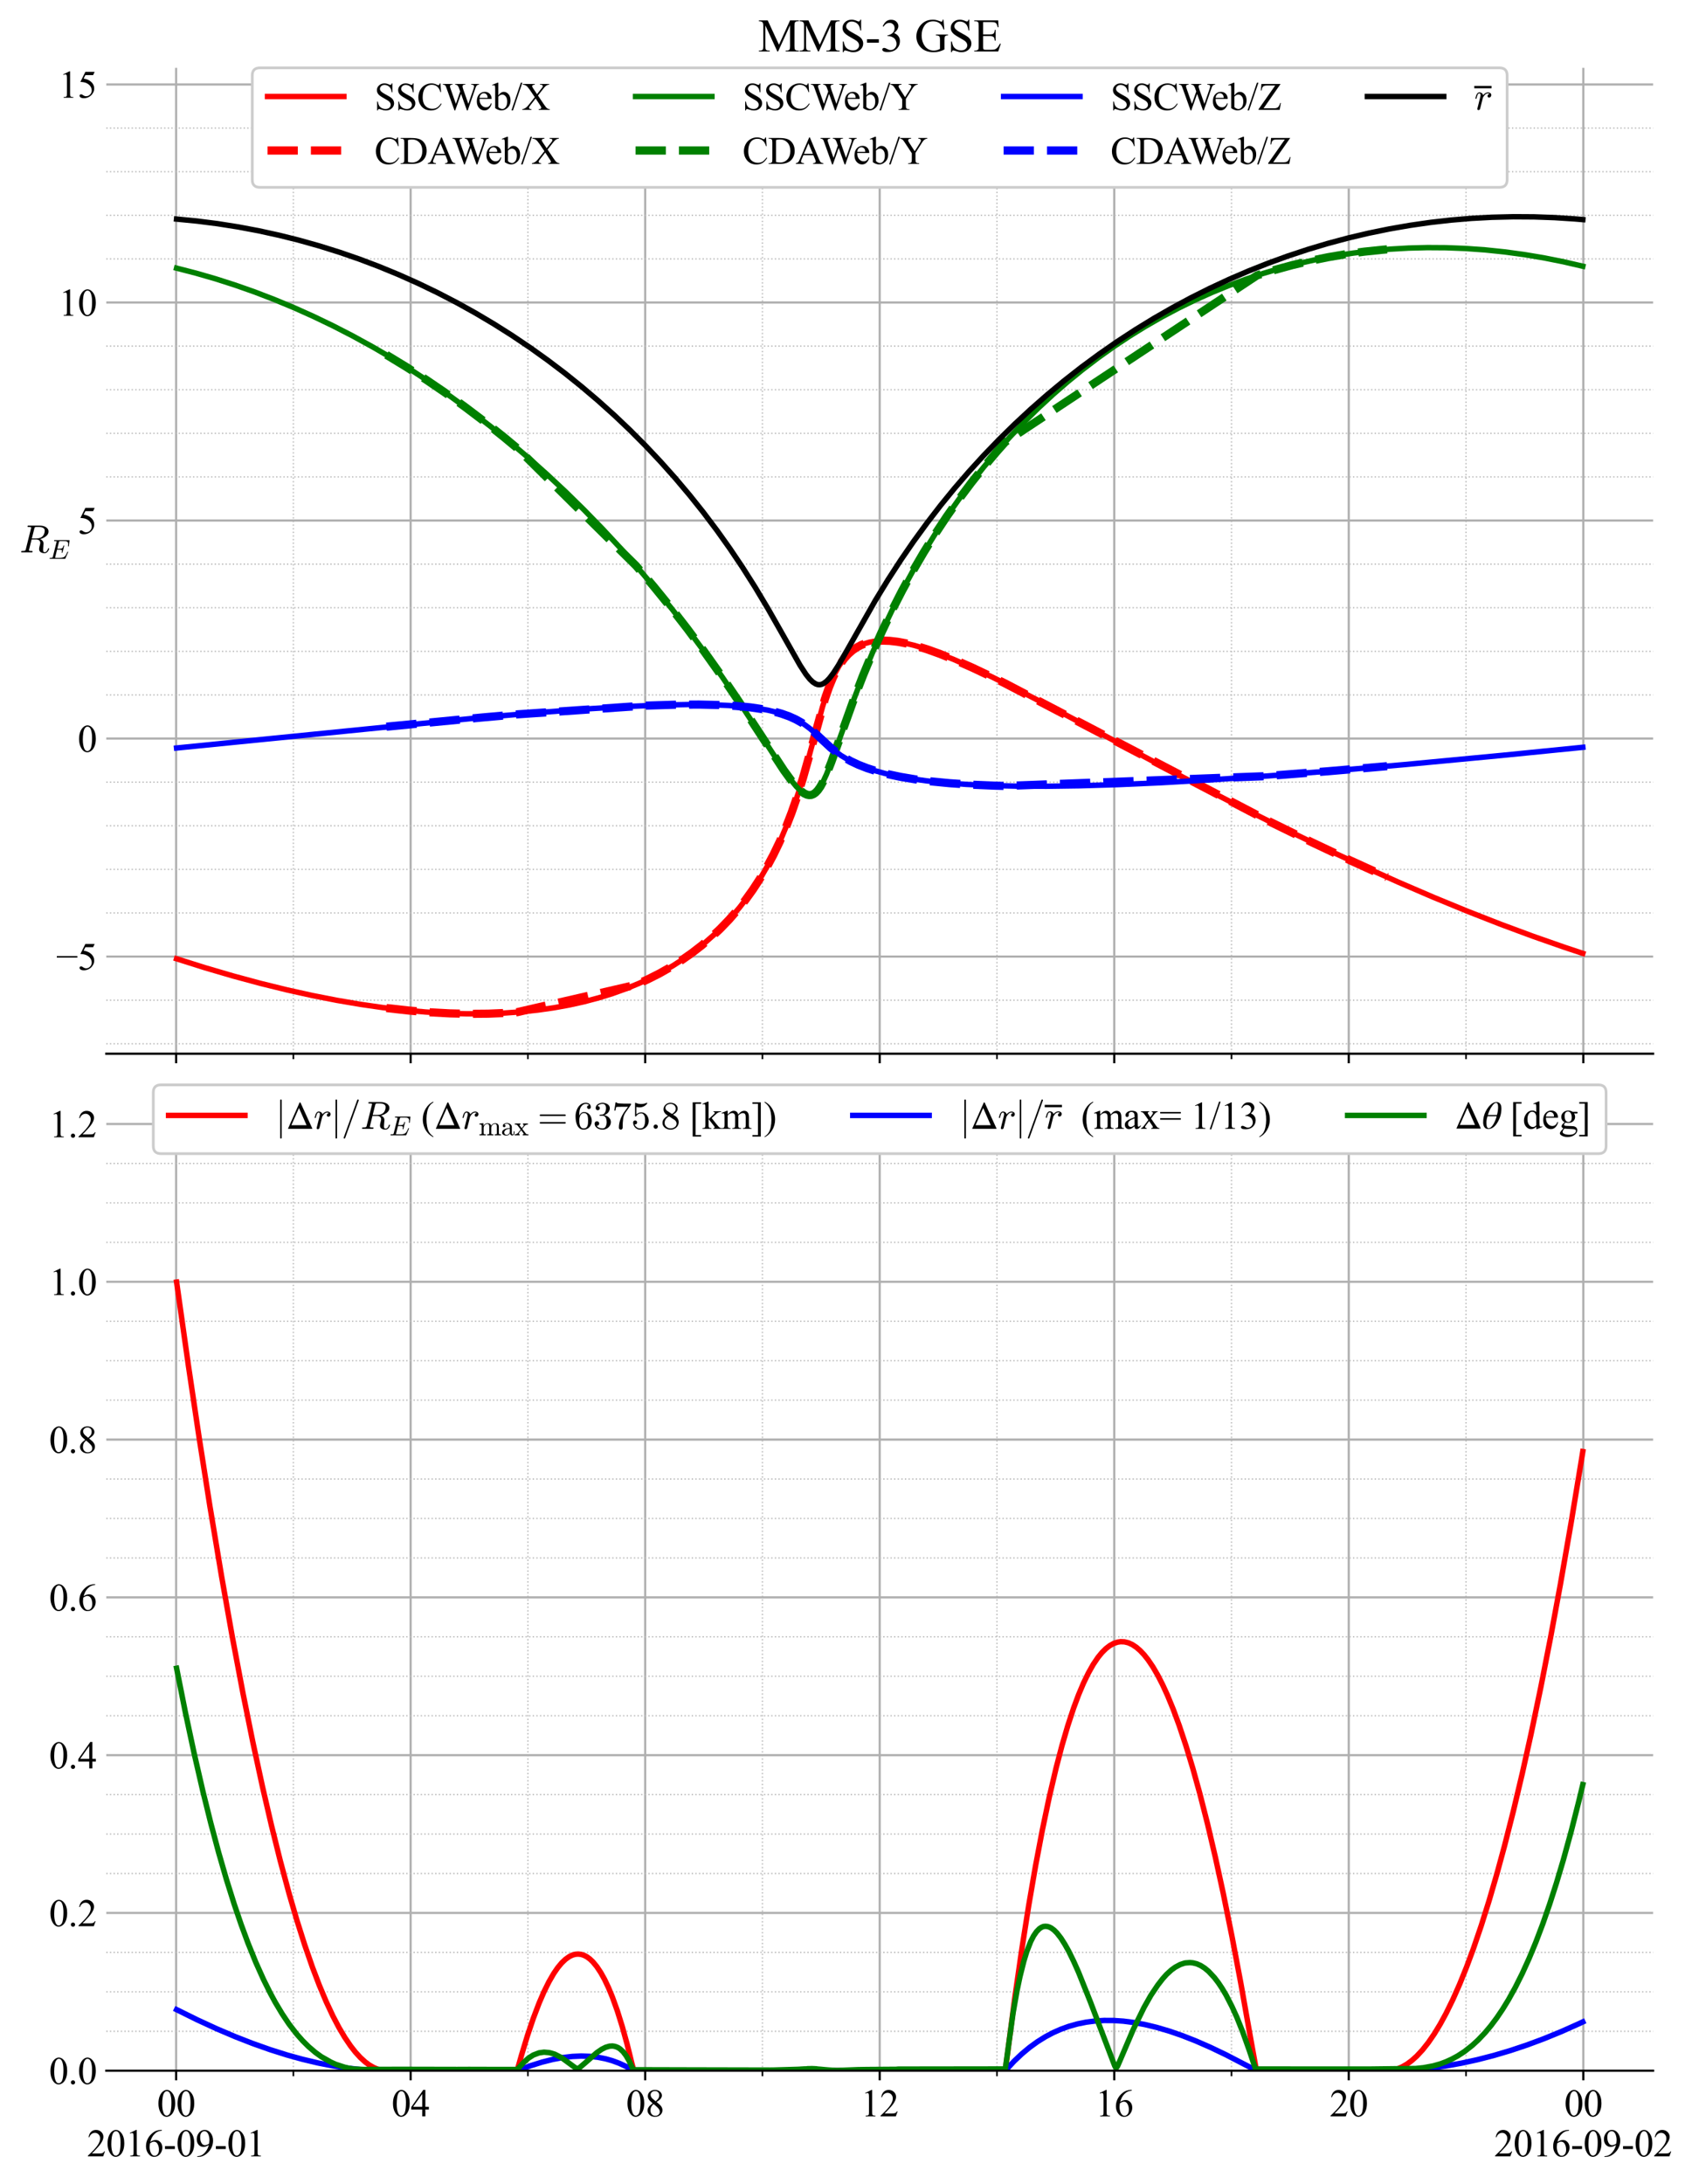 <?xml version="1.0" encoding="utf-8" standalone="no"?>
<!DOCTYPE svg PUBLIC "-//W3C//DTD SVG 1.1//EN"
  "http://www.w3.org/Graphics/SVG/1.1/DTD/svg11.dtd">
<svg xmlns:xlink="http://www.w3.org/1999/xlink" width="620.412pt" height="800.4pt" viewBox="0 0 620.412 800.4" xmlns="http://www.w3.org/2000/svg" version="1.1">
 <defs>
  <style type="text/css">*{stroke-linejoin: round; stroke-linecap: butt}</style>
 </defs>
 <g id="figure_1">
  <g id="patch_1">
   <path d="M 0 800.4 
L 620.412 800.4 
L 620.412 0 
L 0 0 
z
" style="fill: #ffffff"/>
  </g>
  <g id="axes_1">
   <g id="patch_2">
    <path d="M 38.975 386.134 
L 606.153 386.134 
L 606.153 24.866 
L 38.975 24.866 
z
" style="fill: #ffffff"/>
   </g>
   <g id="matplotlib.axis_1">
    <g id="xtick_1">
     <g id="line2d_1">
      <path d="M 64.576 386.134 
L 64.576 24.866 
" clip-path="url(#p4faa136b1c)" style="fill: none; stroke: #b0b0b0; stroke-width: 0.8; stroke-linecap: square"/>
     </g>
     <g id="line2d_2">
      <defs>
       <path id="mf0c088bce2" d="M 0 0 
L 0 3.5 
" style="stroke: #000000; stroke-width: 0.8"/>
      </defs>
      <g>
       <use xlink:href="#mf0c088bce2" x="64.576" y="386.134" style="stroke: #000000; stroke-width: 0.8"/>
      </g>
     </g>
    </g>
    <g id="xtick_2">
     <g id="line2d_3">
      <path d="M 150.572 386.134 
L 150.572 24.866 
" clip-path="url(#p4faa136b1c)" style="fill: none; stroke: #b0b0b0; stroke-width: 0.8; stroke-linecap: square"/>
     </g>
     <g id="line2d_4">
      <g>
       <use xlink:href="#mf0c088bce2" x="150.572" y="386.134" style="stroke: #000000; stroke-width: 0.8"/>
      </g>
     </g>
    </g>
    <g id="xtick_3">
     <g id="line2d_5">
      <path d="M 236.568 386.134 
L 236.568 24.866 
" clip-path="url(#p4faa136b1c)" style="fill: none; stroke: #b0b0b0; stroke-width: 0.8; stroke-linecap: square"/>
     </g>
     <g id="line2d_6">
      <g>
       <use xlink:href="#mf0c088bce2" x="236.568" y="386.134" style="stroke: #000000; stroke-width: 0.8"/>
      </g>
     </g>
    </g>
    <g id="xtick_4">
     <g id="line2d_7">
      <path d="M 322.564 386.134 
L 322.564 24.866 
" clip-path="url(#p4faa136b1c)" style="fill: none; stroke: #b0b0b0; stroke-width: 0.8; stroke-linecap: square"/>
     </g>
     <g id="line2d_8">
      <g>
       <use xlink:href="#mf0c088bce2" x="322.564" y="386.134" style="stroke: #000000; stroke-width: 0.8"/>
      </g>
     </g>
    </g>
    <g id="xtick_5">
     <g id="line2d_9">
      <path d="M 408.559 386.134 
L 408.559 24.866 
" clip-path="url(#p4faa136b1c)" style="fill: none; stroke: #b0b0b0; stroke-width: 0.8; stroke-linecap: square"/>
     </g>
     <g id="line2d_10">
      <g>
       <use xlink:href="#mf0c088bce2" x="408.559" y="386.134" style="stroke: #000000; stroke-width: 0.8"/>
      </g>
     </g>
    </g>
    <g id="xtick_6">
     <g id="line2d_11">
      <path d="M 494.555 386.134 
L 494.555 24.866 
" clip-path="url(#p4faa136b1c)" style="fill: none; stroke: #b0b0b0; stroke-width: 0.8; stroke-linecap: square"/>
     </g>
     <g id="line2d_12">
      <g>
       <use xlink:href="#mf0c088bce2" x="494.555" y="386.134" style="stroke: #000000; stroke-width: 0.8"/>
      </g>
     </g>
    </g>
    <g id="xtick_7">
     <g id="line2d_13">
      <path d="M 580.551 386.134 
L 580.551 24.866 
" clip-path="url(#p4faa136b1c)" style="fill: none; stroke: #b0b0b0; stroke-width: 0.8; stroke-linecap: square"/>
     </g>
     <g id="line2d_14">
      <g>
       <use xlink:href="#mf0c088bce2" x="580.551" y="386.134" style="stroke: #000000; stroke-width: 0.8"/>
      </g>
     </g>
    </g>
    <g id="xtick_8">
     <g id="line2d_15">
      <path d="M 107.574 386.134 
L 107.574 24.866 
" clip-path="url(#p4faa136b1c)" style="fill: none; stroke-dasharray: 0.5,0.825; stroke-dashoffset: 0; stroke: #bfbfbf; stroke-width: 0.5"/>
     </g>
     <g id="line2d_16">
      <defs>
       <path id="m7c2400509e" d="M 0 0 
L 0 2 
" style="stroke: #000000; stroke-width: 0.6"/>
      </defs>
      <g>
       <use xlink:href="#m7c2400509e" x="107.574" y="386.134" style="stroke: #000000; stroke-width: 0.6"/>
      </g>
     </g>
    </g>
    <g id="xtick_9">
     <g id="line2d_17">
      <path d="M 193.57 386.134 
L 193.57 24.866 
" clip-path="url(#p4faa136b1c)" style="fill: none; stroke-dasharray: 0.5,0.825; stroke-dashoffset: 0; stroke: #bfbfbf; stroke-width: 0.5"/>
     </g>
     <g id="line2d_18">
      <g>
       <use xlink:href="#m7c2400509e" x="193.57" y="386.134" style="stroke: #000000; stroke-width: 0.6"/>
      </g>
     </g>
    </g>
    <g id="xtick_10">
     <g id="line2d_19">
      <path d="M 279.566 386.134 
L 279.566 24.866 
" clip-path="url(#p4faa136b1c)" style="fill: none; stroke-dasharray: 0.5,0.825; stroke-dashoffset: 0; stroke: #bfbfbf; stroke-width: 0.5"/>
     </g>
     <g id="line2d_20">
      <g>
       <use xlink:href="#m7c2400509e" x="279.566" y="386.134" style="stroke: #000000; stroke-width: 0.6"/>
      </g>
     </g>
    </g>
    <g id="xtick_11">
     <g id="line2d_21">
      <path d="M 365.561 386.134 
L 365.561 24.866 
" clip-path="url(#p4faa136b1c)" style="fill: none; stroke-dasharray: 0.5,0.825; stroke-dashoffset: 0; stroke: #bfbfbf; stroke-width: 0.5"/>
     </g>
     <g id="line2d_22">
      <g>
       <use xlink:href="#m7c2400509e" x="365.561" y="386.134" style="stroke: #000000; stroke-width: 0.6"/>
      </g>
     </g>
    </g>
    <g id="xtick_12">
     <g id="line2d_23">
      <path d="M 451.557 386.134 
L 451.557 24.866 
" clip-path="url(#p4faa136b1c)" style="fill: none; stroke-dasharray: 0.5,0.825; stroke-dashoffset: 0; stroke: #bfbfbf; stroke-width: 0.5"/>
     </g>
     <g id="line2d_24">
      <g>
       <use xlink:href="#m7c2400509e" x="451.557" y="386.134" style="stroke: #000000; stroke-width: 0.6"/>
      </g>
     </g>
    </g>
    <g id="xtick_13">
     <g id="line2d_25">
      <path d="M 537.553 386.134 
L 537.553 24.866 
" clip-path="url(#p4faa136b1c)" style="fill: none; stroke-dasharray: 0.5,0.825; stroke-dashoffset: 0; stroke: #bfbfbf; stroke-width: 0.5"/>
     </g>
     <g id="line2d_26">
      <g>
       <use xlink:href="#m7c2400509e" x="537.553" y="386.134" style="stroke: #000000; stroke-width: 0.6"/>
      </g>
     </g>
    </g>
   </g>
   <g id="matplotlib.axis_2">
    <g id="ytick_1">
     <g id="line2d_27">
      <path d="M 38.975 350.539 
L 606.153 350.539 
" clip-path="url(#p4faa136b1c)" style="fill: none; stroke: #b0b0b0; stroke-width: 0.8; stroke-linecap: square"/>
     </g>
     <g id="line2d_28"/>
     <g id="text_1">
      <!-- −5 -->
      <g transform="translate(20.58 355.4) scale(0.14 -0.14)">
       <defs>
        <path id="TimesNewRomanPSMT-2212" d="M 3484 2000 
L 116 2000 
L 116 2256 
L 3484 2256 
L 3484 2000 
z
" transform="scale(0.016)"/>
        <path id="TimesNewRomanPSMT-35" d="M 2778 4238 
L 2534 3706 
L 1259 3706 
L 981 3138 
Q 1809 3016 2294 2522 
Q 2709 2097 2709 1522 
Q 2709 1188 2573 903 
Q 2438 619 2231 419 
Q 2025 219 1772 97 
Q 1413 -75 1034 -75 
Q 653 -75 479 54 
Q 306 184 306 341 
Q 306 428 378 495 
Q 450 563 559 563 
Q 641 563 702 538 
Q 763 513 909 409 
Q 1144 247 1384 247 
Q 1750 247 2026 523 
Q 2303 800 2303 1197 
Q 2303 1581 2056 1914 
Q 1809 2247 1375 2428 
Q 1034 2569 447 2591 
L 1259 4238 
L 2778 4238 
z
" transform="scale(0.016)"/>
       </defs>
       <use xlink:href="#TimesNewRomanPSMT-2212"/>
       <use xlink:href="#TimesNewRomanPSMT-35" x="56.396"/>
      </g>
     </g>
    </g>
    <g id="ytick_2">
     <g id="line2d_29">
      <path d="M 38.975 270.645 
L 606.153 270.645 
" clip-path="url(#p4faa136b1c)" style="fill: none; stroke: #b0b0b0; stroke-width: 0.8; stroke-linecap: square"/>
     </g>
     <g id="line2d_30"/>
     <g id="text_2">
      <!-- 0 -->
      <g transform="translate(28.475 275.506) scale(0.14 -0.14)">
       <defs>
        <path id="TimesNewRomanPSMT-30" d="M 231 2094 
Q 231 2819 450 3342 
Q 669 3866 1031 4122 
Q 1313 4325 1613 4325 
Q 2100 4325 2488 3828 
Q 2972 3213 2972 2159 
Q 2972 1422 2759 906 
Q 2547 391 2217 158 
Q 1888 -75 1581 -75 
Q 975 -75 572 641 
Q 231 1244 231 2094 
z
M 844 2016 
Q 844 1141 1059 588 
Q 1238 122 1591 122 
Q 1759 122 1940 273 
Q 2122 425 2216 781 
Q 2359 1319 2359 2297 
Q 2359 3022 2209 3506 
Q 2097 3866 1919 4016 
Q 1791 4119 1609 4119 
Q 1397 4119 1231 3928 
Q 1006 3669 925 3112 
Q 844 2556 844 2016 
z
" transform="scale(0.016)"/>
       </defs>
       <use xlink:href="#TimesNewRomanPSMT-30"/>
      </g>
     </g>
    </g>
    <g id="ytick_3">
     <g id="line2d_31">
      <path d="M 38.975 190.751 
L 606.153 190.751 
" clip-path="url(#p4faa136b1c)" style="fill: none; stroke: #b0b0b0; stroke-width: 0.8; stroke-linecap: square"/>
     </g>
     <g id="line2d_32"/>
     <g id="text_3">
      <!-- 5 -->
      <g transform="translate(28.475 195.612) scale(0.14 -0.14)">
       <use xlink:href="#TimesNewRomanPSMT-35"/>
      </g>
     </g>
    </g>
    <g id="ytick_4">
     <g id="line2d_33">
      <path d="M 38.975 110.857 
L 606.153 110.857 
" clip-path="url(#p4faa136b1c)" style="fill: none; stroke: #b0b0b0; stroke-width: 0.8; stroke-linecap: square"/>
     </g>
     <g id="line2d_34"/>
     <g id="text_4">
      <!-- 10 -->
      <g transform="translate(21.475 115.718) scale(0.14 -0.14)">
       <defs>
        <path id="TimesNewRomanPSMT-31" d="M 750 3822 
L 1781 4325 
L 1884 4325 
L 1884 747 
Q 1884 391 1914 303 
Q 1944 216 2037 169 
Q 2131 122 2419 116 
L 2419 0 
L 825 0 
L 825 116 
Q 1125 122 1212 167 
Q 1300 213 1334 289 
Q 1369 366 1369 747 
L 1369 3034 
Q 1369 3497 1338 3628 
Q 1316 3728 1258 3775 
Q 1200 3822 1119 3822 
Q 1003 3822 797 3725 
L 750 3822 
z
" transform="scale(0.016)"/>
       </defs>
       <use xlink:href="#TimesNewRomanPSMT-31"/>
       <use xlink:href="#TimesNewRomanPSMT-30" x="50"/>
      </g>
     </g>
    </g>
    <g id="ytick_5">
     <g id="line2d_35">
      <path d="M 38.975 30.963 
L 606.153 30.963 
" clip-path="url(#p4faa136b1c)" style="fill: none; stroke: #b0b0b0; stroke-width: 0.8; stroke-linecap: square"/>
     </g>
     <g id="line2d_36"/>
     <g id="text_5">
      <!-- 15 -->
      <g transform="translate(21.475 35.824) scale(0.14 -0.14)">
       <use xlink:href="#TimesNewRomanPSMT-31"/>
       <use xlink:href="#TimesNewRomanPSMT-35" x="50"/>
      </g>
     </g>
    </g>
    <g id="ytick_6">
     <g id="line2d_37">
      <path d="M 38.975 382.497 
L 606.153 382.497 
" clip-path="url(#p4faa136b1c)" style="fill: none; stroke-dasharray: 0.5,0.825; stroke-dashoffset: 0; stroke: #bfbfbf; stroke-width: 0.5"/>
     </g>
     <g id="line2d_38"/>
    </g>
    <g id="ytick_7">
     <g id="line2d_39">
      <path d="M 38.975 366.518 
L 606.153 366.518 
" clip-path="url(#p4faa136b1c)" style="fill: none; stroke-dasharray: 0.5,0.825; stroke-dashoffset: 0; stroke: #bfbfbf; stroke-width: 0.5"/>
     </g>
     <g id="line2d_40"/>
    </g>
    <g id="ytick_8">
     <g id="line2d_41">
      <path d="M 38.975 334.56 
L 606.153 334.56 
" clip-path="url(#p4faa136b1c)" style="fill: none; stroke-dasharray: 0.5,0.825; stroke-dashoffset: 0; stroke: #bfbfbf; stroke-width: 0.5"/>
     </g>
     <g id="line2d_42"/>
    </g>
    <g id="ytick_9">
     <g id="line2d_43">
      <path d="M 38.975 318.581 
L 606.153 318.581 
" clip-path="url(#p4faa136b1c)" style="fill: none; stroke-dasharray: 0.5,0.825; stroke-dashoffset: 0; stroke: #bfbfbf; stroke-width: 0.5"/>
     </g>
     <g id="line2d_44"/>
    </g>
    <g id="ytick_10">
     <g id="line2d_45">
      <path d="M 38.975 302.603 
L 606.153 302.603 
" clip-path="url(#p4faa136b1c)" style="fill: none; stroke-dasharray: 0.5,0.825; stroke-dashoffset: 0; stroke: #bfbfbf; stroke-width: 0.5"/>
     </g>
     <g id="line2d_46"/>
    </g>
    <g id="ytick_11">
     <g id="line2d_47">
      <path d="M 38.975 286.624 
L 606.153 286.624 
" clip-path="url(#p4faa136b1c)" style="fill: none; stroke-dasharray: 0.5,0.825; stroke-dashoffset: 0; stroke: #bfbfbf; stroke-width: 0.5"/>
     </g>
     <g id="line2d_48"/>
    </g>
    <g id="ytick_12">
     <g id="line2d_49">
      <path d="M 38.975 254.666 
L 606.153 254.666 
" clip-path="url(#p4faa136b1c)" style="fill: none; stroke-dasharray: 0.5,0.825; stroke-dashoffset: 0; stroke: #bfbfbf; stroke-width: 0.5"/>
     </g>
     <g id="line2d_50"/>
    </g>
    <g id="ytick_13">
     <g id="line2d_51">
      <path d="M 38.975 238.688 
L 606.153 238.688 
" clip-path="url(#p4faa136b1c)" style="fill: none; stroke-dasharray: 0.5,0.825; stroke-dashoffset: 0; stroke: #bfbfbf; stroke-width: 0.5"/>
     </g>
     <g id="line2d_52"/>
    </g>
    <g id="ytick_14">
     <g id="line2d_53">
      <path d="M 38.975 222.709 
L 606.153 222.709 
" clip-path="url(#p4faa136b1c)" style="fill: none; stroke-dasharray: 0.5,0.825; stroke-dashoffset: 0; stroke: #bfbfbf; stroke-width: 0.5"/>
     </g>
     <g id="line2d_54"/>
    </g>
    <g id="ytick_15">
     <g id="line2d_55">
      <path d="M 38.975 206.73 
L 606.153 206.73 
" clip-path="url(#p4faa136b1c)" style="fill: none; stroke-dasharray: 0.5,0.825; stroke-dashoffset: 0; stroke: #bfbfbf; stroke-width: 0.5"/>
     </g>
     <g id="line2d_56"/>
    </g>
    <g id="ytick_16">
     <g id="line2d_57">
      <path d="M 38.975 174.772 
L 606.153 174.772 
" clip-path="url(#p4faa136b1c)" style="fill: none; stroke-dasharray: 0.5,0.825; stroke-dashoffset: 0; stroke: #bfbfbf; stroke-width: 0.5"/>
     </g>
     <g id="line2d_58"/>
    </g>
    <g id="ytick_17">
     <g id="line2d_59">
      <path d="M 38.975 158.794 
L 606.153 158.794 
" clip-path="url(#p4faa136b1c)" style="fill: none; stroke-dasharray: 0.5,0.825; stroke-dashoffset: 0; stroke: #bfbfbf; stroke-width: 0.5"/>
     </g>
     <g id="line2d_60"/>
    </g>
    <g id="ytick_18">
     <g id="line2d_61">
      <path d="M 38.975 142.815 
L 606.153 142.815 
" clip-path="url(#p4faa136b1c)" style="fill: none; stroke-dasharray: 0.5,0.825; stroke-dashoffset: 0; stroke: #bfbfbf; stroke-width: 0.5"/>
     </g>
     <g id="line2d_62"/>
    </g>
    <g id="ytick_19">
     <g id="line2d_63">
      <path d="M 38.975 126.836 
L 606.153 126.836 
" clip-path="url(#p4faa136b1c)" style="fill: none; stroke-dasharray: 0.5,0.825; stroke-dashoffset: 0; stroke: #bfbfbf; stroke-width: 0.5"/>
     </g>
     <g id="line2d_64"/>
    </g>
    <g id="ytick_20">
     <g id="line2d_65">
      <path d="M 38.975 94.878 
L 606.153 94.878 
" clip-path="url(#p4faa136b1c)" style="fill: none; stroke-dasharray: 0.5,0.825; stroke-dashoffset: 0; stroke: #bfbfbf; stroke-width: 0.5"/>
     </g>
     <g id="line2d_66"/>
    </g>
    <g id="ytick_21">
     <g id="line2d_67">
      <path d="M 38.975 78.9 
L 606.153 78.9 
" clip-path="url(#p4faa136b1c)" style="fill: none; stroke-dasharray: 0.5,0.825; stroke-dashoffset: 0; stroke: #bfbfbf; stroke-width: 0.5"/>
     </g>
     <g id="line2d_68"/>
    </g>
    <g id="ytick_22">
     <g id="line2d_69">
      <path d="M 38.975 62.921 
L 606.153 62.921 
" clip-path="url(#p4faa136b1c)" style="fill: none; stroke-dasharray: 0.5,0.825; stroke-dashoffset: 0; stroke: #bfbfbf; stroke-width: 0.5"/>
     </g>
     <g id="line2d_70"/>
    </g>
    <g id="ytick_23">
     <g id="line2d_71">
      <path d="M 38.975 46.942 
L 606.153 46.942 
" clip-path="url(#p4faa136b1c)" style="fill: none; stroke-dasharray: 0.5,0.825; stroke-dashoffset: 0; stroke: #bfbfbf; stroke-width: 0.5"/>
     </g>
     <g id="line2d_72"/>
    </g>
    <g id="text_6">
     <!-- $R_E$ -->
     <g transform="translate(7.2 202.505) scale(0.14 -0.14)">
      <defs>
       <path id="Cmmi10-52" d="M 313 0 
Q 250 0 250 84 
Q 253 100 262 139 
Q 272 178 289 201 
Q 306 225 331 225 
Q 722 225 878 269 
Q 959 297 997 441 
L 1875 3956 
Q 1888 4019 1888 4044 
Q 1888 4113 1813 4122 
Q 1691 4147 1350 4147 
Q 1288 4147 1288 4231 
Q 1291 4247 1300 4286 
Q 1309 4325 1326 4348 
Q 1344 4372 1369 4372 
L 3309 4372 
Q 3541 4372 3791 4319 
Q 4041 4266 4250 4152 
Q 4459 4038 4593 3848 
Q 4728 3659 4728 3406 
Q 4728 3084 4515 2831 
Q 4303 2578 3978 2408 
Q 3653 2238 3347 2169 
Q 3597 2078 3756 1879 
Q 3916 1681 3916 1422 
Q 3916 1388 3914 1370 
Q 3913 1353 3909 1331 
L 3859 763 
Q 3853 638 3847 550 
Q 3841 463 3841 409 
Q 3841 234 3892 129 
Q 3944 25 4097 25 
Q 4297 25 4448 211 
Q 4600 397 4647 616 
Q 4675 672 4709 672 
L 4769 672 
Q 4831 672 4831 588 
Q 4784 403 4682 237 
Q 4581 72 4426 -34 
Q 4272 -141 4091 -141 
Q 3716 -141 3452 26 
Q 3188 194 3188 550 
Q 3188 684 3213 788 
L 3353 1356 
Q 3378 1434 3378 1538 
Q 3378 1803 3198 1954 
Q 3019 2106 2747 2106 
L 1959 2106 
L 1538 416 
Q 1522 363 1522 325 
Q 1522 259 1600 250 
Q 1722 225 2059 225 
Q 2125 225 2125 141 
Q 2103 50 2090 25 
Q 2078 0 2016 0 
L 313 0 
z
M 1997 2272 
L 2706 2272 
Q 3403 2272 3756 2625 
Q 3919 2788 4014 3039 
Q 4109 3291 4109 3541 
Q 4109 3778 3970 3912 
Q 3831 4047 3626 4097 
Q 3422 4147 3175 4147 
L 2747 4147 
Q 2572 4147 2515 4117 
Q 2459 4088 2413 3928 
L 1997 2272 
z
" transform="scale(0.016)"/>
       <path id="Cmmi10-45" d="M 300 0 
Q 238 0 238 84 
Q 241 100 250 139 
Q 259 178 276 201 
Q 294 225 319 225 
Q 709 225 863 269 
Q 947 297 984 441 
L 1863 3956 
Q 1875 4019 1875 4044 
Q 1875 4113 1797 4122 
Q 1678 4147 1338 4147 
Q 1275 4147 1275 4231 
Q 1278 4247 1287 4286 
Q 1297 4325 1314 4348 
Q 1331 4372 1356 4372 
L 4825 4372 
Q 4891 4372 4891 4288 
L 4738 2963 
Q 4738 2947 4714 2926 
Q 4691 2906 4672 2906 
L 4616 2906 
Q 4550 2906 4550 2988 
Q 4588 3300 4588 3450 
Q 4588 3706 4500 3848 
Q 4413 3991 4267 4053 
Q 4122 4116 3945 4131 
Q 3769 4147 3481 4147 
L 2753 4147 
Q 2578 4147 2522 4117 
Q 2466 4088 2419 3928 
L 2034 2381 
L 2534 2381 
Q 2859 2381 3025 2426 
Q 3191 2472 3287 2615 
Q 3384 2759 3463 3072 
Q 3469 3094 3486 3111 
Q 3503 3128 3525 3128 
L 3584 3128 
Q 3647 3128 3647 3047 
L 3250 1466 
Q 3238 1409 3188 1409 
L 3128 1409 
Q 3066 1409 3066 1491 
Q 3128 1747 3128 1869 
Q 3128 2056 2959 2106 
Q 2791 2156 2509 2156 
L 1978 2156 
L 1544 416 
Q 1516 338 1516 275 
Q 1516 225 1734 225 
L 2509 225 
Q 2972 225 3259 297 
Q 3547 369 3736 526 
Q 3925 684 4062 928 
Q 4200 1172 4397 1638 
Q 4409 1678 4453 1678 
L 4513 1678 
Q 4538 1678 4556 1656 
Q 4575 1634 4575 1606 
Q 4575 1594 4569 1581 
L 3909 38 
Q 3897 0 3859 0 
L 300 0 
z
" transform="scale(0.016)"/>
      </defs>
      <use xlink:href="#Cmmi10-52" transform="translate(0 0.688)"/>
      <use xlink:href="#Cmmi10-45" transform="translate(75.879 -16.319) scale(0.7)"/>
     </g>
    </g>
   </g>
   <g id="line2d_73">
    <path d="M 64.755 351.344 
L 75.147 354.623 
L 85.538 357.668 
L 95.571 360.375 
L 105.245 362.753 
L 114.561 364.815 
L 123.519 366.573 
L 132.119 368.039 
L 140.36 369.228 
L 148.601 370.189 
L 156.126 370.854 
L 163.651 371.301 
L 171.175 371.513 
L 177.983 371.488 
L 184.791 371.239 
L 191.241 370.78 
L 197.332 370.13 
L 203.065 369.31 
L 208.798 368.27 
L 214.173 367.077 
L 219.548 365.654 
L 224.564 364.096 
L 229.581 362.297 
L 234.239 360.384 
L 238.539 358.392 
L 242.838 356.157 
L 246.78 353.872 
L 250.721 351.333 
L 254.663 348.511 
L 258.246 345.666 
L 261.829 342.52 
L 265.054 339.395 
L 268.279 335.95 
L 271.145 332.581 
L 274.012 328.877 
L 276.878 324.785 
L 279.387 320.83 
L 281.895 316.464 
L 284.403 311.612 
L 286.553 306.993 
L 288.703 301.871 
L 290.853 296.158 
L 293.003 289.762 
L 295.152 282.624 
L 297.661 273.466 
L 301.602 258.983 
L 303.394 253.411 
L 304.827 249.663 
L 306.26 246.538 
L 307.693 243.97 
L 309.127 241.875 
L 310.56 240.176 
L 311.993 238.805 
L 313.427 237.706 
L 315.218 236.648 
L 317.01 235.876 
L 318.801 235.337 
L 320.951 234.943 
L 323.101 234.773 
L 325.609 234.805 
L 328.476 235.085 
L 331.701 235.647 
L 335.284 236.514 
L 339.584 237.815 
L 344.242 239.471 
L 349.616 241.621 
L 356.066 244.452 
L 363.591 247.999 
L 373.265 252.82 
L 385.806 259.33 
L 406.947 270.58 
L 435.254 285.595 
L 453.886 295.218 
L 470.01 303.295 
L 484.701 310.414 
L 499.034 317.112 
L 512.65 323.226 
L 525.549 328.778 
L 538.09 333.936 
L 550.273 338.705 
L 562.098 343.092 
L 573.564 347.104 
L 580.372 349.367 
L 580.372 349.367 
" clip-path="url(#p4faa136b1c)" style="fill: none; stroke: #ff0000; stroke-width: 2; stroke-linecap: square"/>
   </g>
   <g id="line2d_74">
    <path d="M 141.689 369.398 
L 149.742 370.303 
L 157.479 370.951 
L 164.956 371.355 
L 172.141 371.522 
L 179.061 371.464 
L 185.717 371.186 
L 189.625 370.916 
L 232.894 360.961 
L 237.405 358.94 
L 241.724 356.761 
L 245.867 354.422 
L 249.834 351.928 
L 253.625 349.283 
L 257.269 346.47 
L 260.751 343.501 
L 264.086 340.364 
L 267.274 337.06 
L 270.316 333.588 
L 273.228 329.926 
L 276.005 326.077 
L 278.664 322.008 
L 281.191 317.735 
L 283.6 313.223 
L 285.907 308.43 
L 288.111 303.337 
L 290.235 297.865 
L 292.319 291.875 
L 294.418 285.147 
L 296.709 277.024 
L 302.452 256.222 
L 303.995 251.761 
L 305.42 248.298 
L 306.801 245.508 
L 308.182 243.207 
L 309.578 241.301 
L 311.018 239.706 
L 312.517 238.375 
L 314.077 237.285 
L 315.738 236.397 
L 317.501 235.707 
L 319.408 235.201 
L 321.479 234.882 
L 323.757 234.759 
L 326.284 234.849 
L 329.105 235.176 
L 332.278 235.771 
L 335.878 236.678 
L 339.992 237.951 
L 344.723 239.654 
L 350.218 241.874 
L 356.712 244.746 
L 364.543 248.462 
L 368.613 250.472 
L 465.861 301.24 
L 481.052 308.667 
L 495.344 315.41 
L 508.593 321.429 
L 508.593 321.429 
" clip-path="url(#p4faa136b1c)" style="fill: none; stroke-dasharray: 11.1,4.8; stroke-dashoffset: 0; stroke: #ff0000; stroke-width: 3"/>
   </g>
   <g id="line2d_75">
    <path d="M 64.755 98.268 
L 71.922 100.115 
L 79.088 102.186 
L 86.254 104.483 
L 93.421 107.005 
L 100.587 109.755 
L 107.753 112.734 
L 114.92 115.944 
L 122.086 119.389 
L 129.252 123.071 
L 136.777 127.197 
L 143.943 131.379 
L 151.11 135.811 
L 158.276 140.501 
L 165.442 145.454 
L 172.609 150.678 
L 179.775 156.183 
L 186.941 161.978 
L 193.749 167.762 
L 200.557 173.829 
L 207.365 180.191 
L 214.173 186.863 
L 220.981 193.859 
L 227.431 200.802 
L 233.88 208.071 
L 240.33 215.682 
L 246.422 223.204 
L 252.513 231.069 
L 258.604 239.294 
L 264.696 247.891 
L 270.787 256.856 
L 278.312 268.362 
L 286.911 281.523 
L 289.778 285.527 
L 291.928 288.153 
L 293.361 289.602 
L 294.436 290.462 
L 295.511 291.068 
L 296.586 291.356 
L 297.302 291.338 
L 298.019 291.129 
L 298.736 290.713 
L 299.452 290.078 
L 300.527 288.711 
L 301.602 286.87 
L 303.035 283.792 
L 304.827 279.243 
L 308.052 270.207 
L 312.71 257.231 
L 316.293 247.927 
L 319.876 239.284 
L 323.459 231.25 
L 327.043 223.758 
L 330.626 216.746 
L 334.567 209.523 
L 338.509 202.753 
L 342.808 195.829 
L 347.108 189.333 
L 351.408 183.222 
L 356.066 176.995 
L 360.724 171.139 
L 365.382 165.622 
L 370.399 160.029 
L 375.415 154.769 
L 380.79 149.476 
L 386.165 144.509 
L 391.539 139.85 
L 396.914 135.476 
L 402.647 131.108 
L 408.38 127.029 
L 414.113 123.223 
L 419.846 119.677 
L 425.938 116.179 
L 432.029 112.948 
L 438.12 109.971 
L 444.212 107.238 
L 450.303 104.74 
L 456.753 102.342 
L 463.202 100.189 
L 469.652 98.274 
L 476.102 96.588 
L 482.552 95.126 
L 489.36 93.818 
L 496.168 92.747 
L 502.976 91.908 
L 509.784 91.295 
L 516.592 90.906 
L 523.4 90.736 
L 530.208 90.781 
L 537.374 91.059 
L 544.54 91.571 
L 551.706 92.313 
L 558.873 93.285 
L 566.039 94.484 
L 573.205 95.91 
L 580.372 97.562 
L 580.372 97.562 
" clip-path="url(#p4faa136b1c)" style="fill: none; stroke: #008000; stroke-width: 2; stroke-linecap: square"/>
   </g>
   <g id="line2d_76">
    <path d="M 141.689 130.036 
L 148.947 134.446 
L 156.191 139.109 
L 163.384 144.003 
L 170.54 149.141 
L 177.651 154.521 
L 184.703 160.136 
L 189.625 164.224 
L 233.276 207.374 
L 239.638 214.847 
L 245.897 222.542 
L 252.068 230.482 
L 258.18 238.708 
L 264.306 247.33 
L 270.595 256.568 
L 277.768 267.519 
L 287.435 282.283 
L 290.206 286.083 
L 292.157 288.404 
L 293.64 289.846 
L 294.844 290.725 
L 295.842 291.193 
L 296.709 291.366 
L 297.502 291.3 
L 298.265 291.01 
L 299.044 290.468 
L 299.866 289.611 
L 300.777 288.324 
L 301.82 286.444 
L 303.084 283.678 
L 304.773 279.387 
L 307.609 271.469 
L 312.99 256.48 
L 316.487 247.443 
L 319.922 239.178 
L 323.434 231.307 
L 327.048 223.748 
L 330.794 216.428 
L 334.673 209.335 
L 338.699 202.438 
L 342.857 195.754 
L 347.147 189.277 
L 351.57 183 
L 356.124 176.921 
L 360.811 171.034 
L 365.615 165.355 
L 368.613 161.982 
L 460.939 100.917 
L 467.345 98.932 
L 473.81 97.161 
L 480.348 95.601 
L 486.942 94.255 
L 493.581 93.126 
L 500.279 92.213 
L 507.036 91.516 
L 508.593 91.386 
L 508.593 91.386 
" clip-path="url(#p4faa136b1c)" style="fill: none; stroke-dasharray: 11.1,4.8; stroke-dashoffset: 0; stroke: #008000; stroke-width: 3"/>
   </g>
   <g id="line2d_77">
    <path d="M 64.755 274.108 
L 176.55 262.939 
L 198.407 261.045 
L 217.04 259.659 
L 230.656 258.854 
L 242.48 258.368 
L 252.155 258.185 
L 260.396 258.251 
L 267.204 258.524 
L 272.937 258.974 
L 277.595 259.548 
L 281.536 260.24 
L 285.12 261.097 
L 287.986 261.997 
L 290.494 262.999 
L 292.644 264.065 
L 294.794 265.374 
L 296.944 266.968 
L 299.094 268.844 
L 305.902 275.058 
L 308.41 276.867 
L 310.918 278.381 
L 313.785 279.818 
L 317.01 281.15 
L 320.593 282.361 
L 324.534 283.449 
L 329.192 284.486 
L 334.209 285.375 
L 339.942 286.169 
L 346.75 286.877 
L 354.275 287.433 
L 362.874 287.842 
L 372.549 288.078 
L 383.656 288.122 
L 395.839 287.951 
L 410.172 287.518 
L 425.579 286.834 
L 444.212 285.768 
L 465.352 284.312 
L 489.718 282.39 
L 515.158 280.174 
L 550.631 276.82 
L 580.372 273.851 
L 580.372 273.851 
" clip-path="url(#p4faa136b1c)" style="fill: none; stroke: #0000ff; stroke-width: 2; stroke-linecap: square"/>
   </g>
   <g id="line2d_78">
    <path d="M 141.689 266.296 
L 176.416 262.956 
L 189.625 261.782 
L 236.641 258.58 
L 247.351 258.249 
L 256.255 258.189 
L 263.704 258.354 
L 269.948 258.71 
L 275.197 259.225 
L 279.619 259.876 
L 283.38 260.649 
L 286.583 261.528 
L 289.359 262.517 
L 291.79 263.615 
L 293.978 264.844 
L 296.033 266.255 
L 298.133 267.974 
L 300.88 270.542 
L 304.685 274.062 
L 307.051 275.927 
L 309.416 277.507 
L 311.958 278.935 
L 314.768 280.253 
L 317.912 281.48 
L 321.479 282.627 
L 325.535 283.694 
L 330.163 284.677 
L 335.437 285.565 
L 341.461 286.35 
L 348.323 287.015 
L 356.139 287.544 
L 365.013 287.917 
L 368.613 288.011 
L 463.599 284.448 
L 486.986 282.622 
L 508.593 280.77 
L 508.593 280.77 
" clip-path="url(#p4faa136b1c)" style="fill: none; stroke-dasharray: 11.1,4.8; stroke-dashoffset: 0; stroke: #0000ff; stroke-width: 3"/>
   </g>
   <g id="line2d_79">
    <path d="M 64.755 80.282 
L 72.28 81.016 
L 79.805 81.974 
L 87.329 83.159 
L 94.854 84.573 
L 102.379 86.22 
L 109.545 88.007 
L 117.07 90.118 
L 124.594 92.474 
L 131.761 94.95 
L 138.927 97.659 
L 146.093 100.608 
L 153.259 103.803 
L 160.426 107.252 
L 167.592 110.966 
L 174.4 114.748 
L 181.208 118.789 
L 187.658 122.866 
L 194.466 127.444 
L 200.915 132.058 
L 207.007 136.673 
L 213.098 141.555 
L 219.19 146.721 
L 225.281 152.188 
L 231.014 157.63 
L 236.747 163.382 
L 242.122 169.078 
L 247.496 175.092 
L 252.871 181.456 
L 257.888 187.739 
L 262.904 194.389 
L 267.562 200.925 
L 272.22 207.843 
L 276.878 215.176 
L 281.536 222.947 
L 286.553 231.765 
L 293.361 243.799 
L 295.511 247.092 
L 296.944 248.889 
L 298.019 249.923 
L 299.094 250.615 
L 299.811 250.859 
L 300.527 250.918 
L 301.244 250.789 
L 301.96 250.477 
L 303.035 249.693 
L 304.11 248.584 
L 305.544 246.712 
L 307.335 243.945 
L 310.202 239.008 
L 320.951 220.058 
L 325.609 212.448 
L 330.267 205.27 
L 334.925 198.496 
L 339.942 191.613 
L 344.958 185.118 
L 349.975 178.975 
L 355.349 172.749 
L 360.724 166.859 
L 366.457 160.918 
L 372.19 155.3 
L 377.923 149.982 
L 384.015 144.637 
L 390.106 139.586 
L 396.556 134.54 
L 403.005 129.784 
L 409.455 125.303 
L 416.263 120.857 
L 423.071 116.687 
L 429.879 112.781 
L 436.687 109.127 
L 443.495 105.717 
L 450.661 102.381 
L 457.828 99.296 
L 464.994 96.454 
L 472.16 93.849 
L 479.685 91.361 
L 486.851 89.22 
L 494.376 87.209 
L 501.901 85.437 
L 509.425 83.898 
L 516.95 82.59 
L 524.474 81.51 
L 531.999 80.656 
L 539.524 80.025 
L 547.048 79.617 
L 554.931 79.428 
L 562.456 79.473 
L 569.981 79.74 
L 577.505 80.229 
L 580.372 80.474 
L 580.372 80.474 
" clip-path="url(#p4faa136b1c)" style="fill: none; stroke: #000000; stroke-width: 2; stroke-linecap: square"/>
   </g>
   <g id="patch_3">
    <path d="M 38.975 386.134 
L 606.153 386.134 
" style="fill: none; stroke: #000000; stroke-width: 0.8; stroke-linejoin: miter; stroke-linecap: square"/>
   </g>
   <g id="text_7">
    <!-- MMS-3 GSE -->
    <g transform="translate(277.988 18.866) scale(0.168 -0.168)">
     <defs>
      <path id="TimesNewRomanPSMT-4d" d="M 2619 0 
L 981 3566 
L 981 734 
Q 981 344 1066 247 
Q 1181 116 1431 116 
L 1581 116 
L 1581 0 
L 106 0 
L 106 116 
L 256 116 
Q 525 116 638 278 
Q 706 378 706 734 
L 706 3503 
Q 706 3784 644 3909 
Q 600 4000 483 4061 
Q 366 4122 106 4122 
L 106 4238 
L 1306 4238 
L 2844 922 
L 4356 4238 
L 5556 4238 
L 5556 4122 
L 5409 4122 
Q 5138 4122 5025 3959 
Q 4956 3859 4956 3503 
L 4956 734 
Q 4956 344 5044 247 
Q 5159 116 5409 116 
L 5556 116 
L 5556 0 
L 3756 0 
L 3756 116 
L 3906 116 
Q 4178 116 4288 278 
Q 4356 378 4356 734 
L 4356 3566 
L 2722 0 
L 2619 0 
z
" transform="scale(0.016)"/>
      <path id="TimesNewRomanPSMT-53" d="M 2934 4334 
L 2934 2869 
L 2819 2869 
Q 2763 3291 2617 3541 
Q 2472 3791 2203 3937 
Q 1934 4084 1647 4084 
Q 1322 4084 1109 3886 
Q 897 3688 897 3434 
Q 897 3241 1031 3081 
Q 1225 2847 1953 2456 
Q 2547 2138 2764 1967 
Q 2981 1797 3098 1565 
Q 3216 1334 3216 1081 
Q 3216 600 2842 251 
Q 2469 -97 1881 -97 
Q 1697 -97 1534 -69 
Q 1438 -53 1133 45 
Q 828 144 747 144 
Q 669 144 623 97 
Q 578 50 556 -97 
L 441 -97 
L 441 1356 
L 556 1356 
Q 638 900 775 673 
Q 913 447 1195 297 
Q 1478 147 1816 147 
Q 2206 147 2432 353 
Q 2659 559 2659 841 
Q 2659 997 2573 1156 
Q 2488 1316 2306 1453 
Q 2184 1547 1640 1851 
Q 1097 2156 867 2337 
Q 638 2519 519 2737 
Q 400 2956 400 3219 
Q 400 3675 750 4004 
Q 1100 4334 1641 4334 
Q 1978 4334 2356 4169 
Q 2531 4091 2603 4091 
Q 2684 4091 2736 4139 
Q 2788 4188 2819 4334 
L 2934 4334 
z
" transform="scale(0.016)"/>
      <path id="TimesNewRomanPSMT-2d" d="M 259 1672 
L 1875 1672 
L 1875 1200 
L 259 1200 
L 259 1672 
z
" transform="scale(0.016)"/>
      <path id="TimesNewRomanPSMT-33" d="M 325 3431 
Q 506 3859 782 4092 
Q 1059 4325 1472 4325 
Q 1981 4325 2253 3994 
Q 2459 3747 2459 3466 
Q 2459 3003 1878 2509 
Q 2269 2356 2469 2072 
Q 2669 1788 2669 1403 
Q 2669 853 2319 450 
Q 1863 -75 997 -75 
Q 569 -75 414 31 
Q 259 138 259 259 
Q 259 350 332 419 
Q 406 488 509 488 
Q 588 488 669 463 
Q 722 447 909 348 
Q 1097 250 1169 231 
Q 1284 197 1416 197 
Q 1734 197 1970 444 
Q 2206 691 2206 1028 
Q 2206 1275 2097 1509 
Q 2016 1684 1919 1775 
Q 1784 1900 1550 2001 
Q 1316 2103 1072 2103 
L 972 2103 
L 972 2197 
Q 1219 2228 1467 2375 
Q 1716 2522 1828 2728 
Q 1941 2934 1941 3181 
Q 1941 3503 1739 3701 
Q 1538 3900 1238 3900 
Q 753 3900 428 3381 
L 325 3431 
z
" transform="scale(0.016)"/>
      <path id="TimesNewRomanPSMT-20" transform="scale(0.016)"/>
      <path id="TimesNewRomanPSMT-47" d="M 3928 4334 
L 4038 2997 
L 3928 2997 
Q 3763 3497 3500 3750 
Q 3122 4116 2528 4116 
Q 1719 4116 1297 3475 
Q 944 2934 944 2188 
Q 944 1581 1178 1081 
Q 1413 581 1792 348 
Q 2172 116 2572 116 
Q 2806 116 3025 175 
Q 3244 234 3447 350 
L 3447 1575 
Q 3447 1894 3398 1992 
Q 3350 2091 3248 2142 
Q 3147 2194 2891 2194 
L 2891 2313 
L 4531 2313 
L 4531 2194 
L 4453 2194 
Q 4209 2194 4119 2031 
Q 4056 1916 4056 1575 
L 4056 278 
Q 3697 84 3347 -6 
Q 2997 -97 2569 -97 
Q 1341 -97 703 691 
Q 225 1281 225 2053 
Q 225 2613 494 3125 
Q 813 3734 1369 4063 
Q 1834 4334 2469 4334 
Q 2700 4334 2889 4296 
Q 3078 4259 3425 4131 
Q 3600 4066 3659 4066 
Q 3719 4066 3761 4120 
Q 3803 4175 3813 4334 
L 3928 4334 
z
" transform="scale(0.016)"/>
      <path id="TimesNewRomanPSMT-45" d="M 1338 4006 
L 1338 2331 
L 2269 2331 
Q 2631 2331 2753 2441 
Q 2916 2584 2934 2947 
L 3050 2947 
L 3050 1472 
L 2934 1472 
Q 2891 1781 2847 1869 
Q 2791 1978 2662 2040 
Q 2534 2103 2269 2103 
L 1338 2103 
L 1338 706 
Q 1338 425 1363 364 
Q 1388 303 1450 267 
Q 1513 231 1688 231 
L 2406 231 
Q 2766 231 2928 281 
Q 3091 331 3241 478 
Q 3434 672 3638 1063 
L 3763 1063 
L 3397 0 
L 131 0 
L 131 116 
L 281 116 
Q 431 116 566 188 
Q 666 238 702 338 
Q 738 438 738 747 
L 738 3500 
Q 738 3903 656 3997 
Q 544 4122 281 4122 
L 131 4122 
L 131 4238 
L 3397 4238 
L 3444 3309 
L 3322 3309 
Q 3256 3644 3176 3769 
Q 3097 3894 2941 3959 
Q 2816 4006 2500 4006 
L 1338 4006 
z
" transform="scale(0.016)"/>
     </defs>
     <use xlink:href="#TimesNewRomanPSMT-4d"/>
     <use xlink:href="#TimesNewRomanPSMT-4d" x="88.916"/>
     <use xlink:href="#TimesNewRomanPSMT-53" x="177.832"/>
     <use xlink:href="#TimesNewRomanPSMT-2d" x="233.447"/>
     <use xlink:href="#TimesNewRomanPSMT-33" x="266.748"/>
     <use xlink:href="#TimesNewRomanPSMT-20" x="316.748"/>
     <use xlink:href="#TimesNewRomanPSMT-47" x="341.748"/>
     <use xlink:href="#TimesNewRomanPSMT-53" x="413.965"/>
     <use xlink:href="#TimesNewRomanPSMT-45" x="469.58"/>
    </g>
   </g>
   <g id="legend_1">
    <g id="patch_4">
     <path d="M 95.3 68.655 
L 549.827 68.655 
Q 552.627 68.655 552.627 65.855 
L 552.627 27.666 
Q 552.627 24.866 549.827 24.866 
L 95.3 24.866 
Q 92.5 24.866 92.5 27.666 
L 92.5 65.855 
Q 92.5 68.655 95.3 68.655 
z
" style="fill: #ffffff; stroke: #cccccc; stroke-linejoin: miter"/>
    </g>
    <g id="line2d_80">
     <path d="M 98.1 35.365 
L 112.1 35.365 
L 126.1 35.365 
" style="fill: none; stroke: #ff0000; stroke-width: 2; stroke-linecap: square"/>
    </g>
    <g id="text_8">
     <!-- SSCWeb/X -->
     <g transform="translate(137.3 40.266) scale(0.14 -0.14)">
      <defs>
       <path id="TimesNewRomanPSMT-43" d="M 3853 4334 
L 3950 2894 
L 3853 2894 
Q 3659 3541 3300 3825 
Q 2941 4109 2438 4109 
Q 2016 4109 1675 3895 
Q 1334 3681 1139 3212 
Q 944 2744 944 2047 
Q 944 1472 1128 1050 
Q 1313 628 1683 403 
Q 2053 178 2528 178 
Q 2941 178 3256 354 
Q 3572 531 3950 1056 
L 4047 994 
Q 3728 428 3303 165 
Q 2878 -97 2294 -97 
Q 1241 -97 663 684 
Q 231 1266 231 2053 
Q 231 2688 515 3219 
Q 800 3750 1298 4042 
Q 1797 4334 2388 4334 
Q 2847 4334 3294 4109 
Q 3425 4041 3481 4041 
Q 3566 4041 3628 4100 
Q 3709 4184 3744 4334 
L 3853 4334 
z
" transform="scale(0.016)"/>
       <path id="TimesNewRomanPSMT-57" d="M 5991 4238 
L 5991 4122 
Q 5825 4122 5722 4062 
Q 5619 4003 5525 3841 
Q 5463 3731 5328 3319 
L 4147 -97 
L 4022 -97 
L 3056 2613 
L 2097 -97 
L 1984 -97 
L 725 3422 
Q 584 3816 547 3888 
Q 484 4006 376 4064 
Q 269 4122 84 4122 
L 84 4238 
L 1653 4238 
L 1653 4122 
L 1578 4122 
Q 1413 4122 1325 4047 
Q 1238 3972 1238 3866 
Q 1238 3756 1375 3363 
L 2209 984 
L 2913 3006 
L 2788 3363 
L 2688 3647 
Q 2622 3803 2541 3922 
Q 2500 3981 2441 4022 
Q 2363 4078 2284 4103 
Q 2225 4122 2097 4122 
L 2097 4238 
L 3747 4238 
L 3747 4122 
L 3634 4122 
Q 3459 4122 3378 4047 
Q 3297 3972 3297 3844 
Q 3297 3684 3438 3288 
L 4250 984 
L 5056 3319 
Q 5194 3706 5194 3856 
Q 5194 3928 5148 3990 
Q 5103 4053 5034 4078 
Q 4916 4122 4725 4122 
L 4725 4238 
L 5991 4238 
z
" transform="scale(0.016)"/>
       <path id="TimesNewRomanPSMT-65" d="M 681 1784 
Q 678 1147 991 784 
Q 1303 422 1725 422 
Q 2006 422 2214 576 
Q 2422 731 2563 1106 
L 2659 1044 
Q 2594 616 2278 264 
Q 1963 -88 1488 -88 
Q 972 -88 605 314 
Q 238 716 238 1394 
Q 238 2128 614 2539 
Q 991 2950 1559 2950 
Q 2041 2950 2350 2633 
Q 2659 2316 2659 1784 
L 681 1784 
z
M 681 1966 
L 2006 1966 
Q 1991 2241 1941 2353 
Q 1863 2528 1708 2628 
Q 1553 2728 1384 2728 
Q 1125 2728 920 2526 
Q 716 2325 681 1966 
z
" transform="scale(0.016)"/>
       <path id="TimesNewRomanPSMT-62" d="M 984 2369 
Q 1400 2947 1881 2947 
Q 2322 2947 2650 2570 
Q 2978 2194 2978 1541 
Q 2978 778 2472 313 
Q 2038 -88 1503 -88 
Q 1253 -88 995 3 
Q 738 94 469 275 
L 469 3241 
Q 469 3728 445 3840 
Q 422 3953 372 3993 
Q 322 4034 247 4034 
Q 159 4034 28 3984 
L -16 4094 
L 844 4444 
L 984 4444 
L 984 2369 
z
M 984 2169 
L 984 456 
Q 1144 300 1314 220 
Q 1484 141 1663 141 
Q 1947 141 2192 453 
Q 2438 766 2438 1363 
Q 2438 1913 2192 2208 
Q 1947 2503 1634 2503 
Q 1469 2503 1303 2419 
Q 1178 2356 984 2169 
z
" transform="scale(0.016)"/>
       <path id="TimesNewRomanPSMT-2f" d="M 1794 4444 
L 259 -88 
L 9 -88 
L 1544 4444 
L 1794 4444 
z
" transform="scale(0.016)"/>
       <path id="TimesNewRomanPSMT-58" d="M 2613 2347 
L 3522 991 
Q 3900 428 4083 279 
Q 4266 131 4547 116 
L 4547 0 
L 2728 0 
L 2728 116 
Q 2909 119 2997 153 
Q 3063 181 3105 239 
Q 3147 297 3147 356 
Q 3147 428 3119 500 
Q 3097 553 2947 775 
L 2228 1863 
L 1341 725 
Q 1200 544 1172 483 
Q 1144 422 1144 356 
Q 1144 256 1228 190 
Q 1313 125 1550 116 
L 1550 0 
L 47 0 
L 47 116 
Q 206 131 322 181 
Q 516 263 691 400 
Q 866 538 1091 822 
L 2091 2084 
L 1256 3306 
Q 916 3803 678 3958 
Q 441 4113 131 4122 
L 131 4238 
L 2091 4238 
L 2091 4122 
Q 1841 4113 1748 4041 
Q 1656 3969 1656 3881 
Q 1656 3766 1806 3544 
L 2456 2572 
L 3209 3525 
Q 3341 3694 3370 3756 
Q 3400 3819 3400 3884 
Q 3400 3950 3363 4000 
Q 3316 4066 3244 4092 
Q 3172 4119 2947 4122 
L 2947 4238 
L 4450 4238 
L 4450 4122 
Q 4272 4113 4159 4066 
Q 3991 3994 3850 3872 
Q 3709 3750 3453 3422 
L 2613 2347 
z
" transform="scale(0.016)"/>
      </defs>
      <use xlink:href="#TimesNewRomanPSMT-53"/>
      <use xlink:href="#TimesNewRomanPSMT-53" x="55.615"/>
      <use xlink:href="#TimesNewRomanPSMT-43" x="111.23"/>
      <use xlink:href="#TimesNewRomanPSMT-57" x="177.93"/>
      <use xlink:href="#TimesNewRomanPSMT-65" x="264.314"/>
      <use xlink:href="#TimesNewRomanPSMT-62" x="308.699"/>
      <use xlink:href="#TimesNewRomanPSMT-2f" x="358.699"/>
      <use xlink:href="#TimesNewRomanPSMT-58" x="386.482"/>
     </g>
    </g>
    <g id="line2d_81">
     <path d="M 98.1 55.16 
L 112.1 55.16 
L 126.1 55.16 
" style="fill: none; stroke-dasharray: 11.1,4.8; stroke-dashoffset: 0; stroke: #ff0000; stroke-width: 3"/>
    </g>
    <g id="text_9">
     <!-- CDAWeb/X -->
     <g transform="translate(137.3 60.06) scale(0.14 -0.14)">
      <defs>
       <path id="TimesNewRomanPSMT-44" d="M 109 0 
L 109 116 
L 269 116 
Q 538 116 650 288 
Q 719 391 719 750 
L 719 3488 
Q 719 3884 631 3984 
Q 509 4122 269 4122 
L 109 4122 
L 109 4238 
L 1834 4238 
Q 2784 4238 3279 4022 
Q 3775 3806 4076 3303 
Q 4378 2800 4378 2141 
Q 4378 1256 3841 663 
Q 3238 0 2003 0 
L 109 0 
z
M 1319 306 
Q 1716 219 1984 219 
Q 2709 219 3187 728 
Q 3666 1238 3666 2109 
Q 3666 2988 3187 3494 
Q 2709 4000 1959 4000 
Q 1678 4000 1319 3909 
L 1319 306 
z
" transform="scale(0.016)"/>
       <path id="TimesNewRomanPSMT-41" d="M 2928 1419 
L 1288 1419 
L 1000 750 
Q 894 503 894 381 
Q 894 284 986 211 
Q 1078 138 1384 116 
L 1384 0 
L 50 0 
L 50 116 
Q 316 163 394 238 
Q 553 388 747 847 
L 2238 4334 
L 2347 4334 
L 3822 809 
Q 4000 384 4145 257 
Q 4291 131 4550 116 
L 4550 0 
L 2878 0 
L 2878 116 
Q 3131 128 3220 200 
Q 3309 272 3309 375 
Q 3309 513 3184 809 
L 2928 1419 
z
M 2841 1650 
L 2122 3363 
L 1384 1650 
L 2841 1650 
z
" transform="scale(0.016)"/>
      </defs>
      <use xlink:href="#TimesNewRomanPSMT-43"/>
      <use xlink:href="#TimesNewRomanPSMT-44" x="66.699"/>
      <use xlink:href="#TimesNewRomanPSMT-41" x="138.916"/>
      <use xlink:href="#TimesNewRomanPSMT-57" x="203.133"/>
      <use xlink:href="#TimesNewRomanPSMT-65" x="289.518"/>
      <use xlink:href="#TimesNewRomanPSMT-62" x="333.902"/>
      <use xlink:href="#TimesNewRomanPSMT-2f" x="383.902"/>
      <use xlink:href="#TimesNewRomanPSMT-58" x="411.686"/>
     </g>
    </g>
    <g id="line2d_82">
     <path d="M 233.049 35.365 
L 247.049 35.365 
L 261.049 35.365 
" style="fill: none; stroke: #008000; stroke-width: 2; stroke-linecap: square"/>
    </g>
    <g id="text_10">
     <!-- SSCWeb/Y -->
     <g transform="translate(272.249 40.266) scale(0.14 -0.14)">
      <defs>
       <path id="TimesNewRomanPSMT-59" d="M 3050 4238 
L 4528 4238 
L 4528 4122 
L 4447 4122 
Q 4366 4122 4209 4050 
Q 4053 3978 3925 3843 
Q 3797 3709 3609 3406 
L 2588 1797 
L 2588 734 
Q 2588 344 2675 247 
Q 2794 116 3050 116 
L 3188 116 
L 3188 0 
L 1388 0 
L 1388 116 
L 1538 116 
Q 1806 116 1919 278 
Q 1988 378 1988 734 
L 1988 1738 
L 825 3513 
Q 619 3825 545 3903 
Q 472 3981 241 4091 
Q 178 4122 59 4122 
L 59 4238 
L 1872 4238 
L 1872 4122 
L 1778 4122 
Q 1631 4122 1507 4053 
Q 1384 3984 1384 3847 
Q 1384 3734 1575 3441 
L 2459 2075 
L 3291 3381 
Q 3478 3675 3478 3819 
Q 3478 3906 3433 3975 
Q 3388 4044 3303 4083 
Q 3219 4122 3050 4122 
L 3050 4238 
z
" transform="scale(0.016)"/>
      </defs>
      <use xlink:href="#TimesNewRomanPSMT-53"/>
      <use xlink:href="#TimesNewRomanPSMT-53" x="55.615"/>
      <use xlink:href="#TimesNewRomanPSMT-43" x="111.23"/>
      <use xlink:href="#TimesNewRomanPSMT-57" x="177.93"/>
      <use xlink:href="#TimesNewRomanPSMT-65" x="264.314"/>
      <use xlink:href="#TimesNewRomanPSMT-62" x="308.699"/>
      <use xlink:href="#TimesNewRomanPSMT-2f" x="358.699"/>
      <use xlink:href="#TimesNewRomanPSMT-59" x="386.482"/>
     </g>
    </g>
    <g id="line2d_83">
     <path d="M 233.049 55.16 
L 247.049 55.16 
L 261.049 55.16 
" style="fill: none; stroke-dasharray: 11.1,4.8; stroke-dashoffset: 0; stroke: #008000; stroke-width: 3"/>
    </g>
    <g id="text_11">
     <!-- CDAWeb/Y -->
     <g transform="translate(272.249 60.06) scale(0.14 -0.14)">
      <use xlink:href="#TimesNewRomanPSMT-43"/>
      <use xlink:href="#TimesNewRomanPSMT-44" x="66.699"/>
      <use xlink:href="#TimesNewRomanPSMT-41" x="138.916"/>
      <use xlink:href="#TimesNewRomanPSMT-57" x="203.133"/>
      <use xlink:href="#TimesNewRomanPSMT-65" x="289.518"/>
      <use xlink:href="#TimesNewRomanPSMT-62" x="333.902"/>
      <use xlink:href="#TimesNewRomanPSMT-2f" x="383.902"/>
      <use xlink:href="#TimesNewRomanPSMT-59" x="411.686"/>
     </g>
    </g>
    <g id="line2d_84">
     <path d="M 367.998 35.365 
L 381.998 35.365 
L 395.998 35.365 
" style="fill: none; stroke: #0000ff; stroke-width: 2; stroke-linecap: square"/>
    </g>
    <g id="text_12">
     <!-- SSCWeb/Z -->
     <g transform="translate(407.198 40.266) scale(0.14 -0.14)">
      <defs>
       <path id="TimesNewRomanPSMT-5a" d="M 3681 4238 
L 897 256 
L 2634 256 
Q 3034 256 3248 431 
Q 3463 606 3628 1141 
L 3731 1122 
L 3531 0 
L 81 0 
L 81 116 
L 2800 3984 
L 1444 3984 
Q 1106 3984 954 3911 
Q 803 3838 723 3698 
Q 644 3559 578 3178 
L 459 3178 
L 547 4238 
L 3681 4238 
z
" transform="scale(0.016)"/>
      </defs>
      <use xlink:href="#TimesNewRomanPSMT-53"/>
      <use xlink:href="#TimesNewRomanPSMT-53" x="55.615"/>
      <use xlink:href="#TimesNewRomanPSMT-43" x="111.23"/>
      <use xlink:href="#TimesNewRomanPSMT-57" x="177.93"/>
      <use xlink:href="#TimesNewRomanPSMT-65" x="264.314"/>
      <use xlink:href="#TimesNewRomanPSMT-62" x="308.699"/>
      <use xlink:href="#TimesNewRomanPSMT-2f" x="358.699"/>
      <use xlink:href="#TimesNewRomanPSMT-5a" x="386.482"/>
     </g>
    </g>
    <g id="line2d_85">
     <path d="M 367.998 55.16 
L 381.998 55.16 
L 395.998 55.16 
" style="fill: none; stroke-dasharray: 11.1,4.8; stroke-dashoffset: 0; stroke: #0000ff; stroke-width: 3"/>
    </g>
    <g id="text_13">
     <!-- CDAWeb/Z -->
     <g transform="translate(407.198 60.06) scale(0.14 -0.14)">
      <use xlink:href="#TimesNewRomanPSMT-43"/>
      <use xlink:href="#TimesNewRomanPSMT-44" x="66.699"/>
      <use xlink:href="#TimesNewRomanPSMT-41" x="138.916"/>
      <use xlink:href="#TimesNewRomanPSMT-57" x="203.133"/>
      <use xlink:href="#TimesNewRomanPSMT-65" x="289.518"/>
      <use xlink:href="#TimesNewRomanPSMT-62" x="333.902"/>
      <use xlink:href="#TimesNewRomanPSMT-2f" x="383.902"/>
      <use xlink:href="#TimesNewRomanPSMT-5a" x="411.686"/>
     </g>
    </g>
    <g id="line2d_86">
     <path d="M 501.387 35.365 
L 515.387 35.365 
L 529.387 35.365 
" style="fill: none; stroke: #000000; stroke-width: 2; stroke-linecap: square"/>
    </g>
    <g id="text_14">
     <!-- $\overline{r}$ -->
     <g transform="translate(540.587 40.266) scale(0.14 -0.14)">
      <defs>
       <path id="Cmmi10-72" d="M 494 109 
Q 494 147 500 166 
L 978 2075 
Q 1025 2253 1025 2388 
Q 1025 2663 838 2663 
Q 638 2663 541 2423 
Q 444 2184 353 1819 
Q 353 1800 334 1789 
Q 316 1778 300 1778 
L 225 1778 
Q 203 1778 187 1801 
Q 172 1825 172 1844 
Q 241 2122 305 2315 
Q 369 2509 505 2668 
Q 641 2828 844 2828 
Q 1066 2828 1233 2700 
Q 1400 2572 1441 2363 
Q 1603 2575 1811 2701 
Q 2019 2828 2266 2828 
Q 2469 2828 2623 2709 
Q 2778 2591 2778 2388 
Q 2778 2225 2676 2104 
Q 2575 1984 2406 1984 
Q 2303 1984 2233 2048 
Q 2163 2113 2163 2216 
Q 2163 2356 2266 2467 
Q 2369 2578 2503 2578 
Q 2400 2663 2253 2663 
Q 1978 2663 1775 2467 
Q 1572 2272 1409 1972 
L 953 141 
Q 931 53 854 -9 
Q 778 -72 684 -72 
Q 606 -72 550 -22 
Q 494 28 494 109 
z
" transform="scale(0.016)"/>
      </defs>
      <use xlink:href="#Cmmi10-72" transform="translate(0 0.562)"/>
      <path d="M 0 56.5 
L 0 62.75 
L 45.117 62.75 
L 45.117 56.5 
L 0 56.5 
z
"/>
     </g>
    </g>
   </g>
  </g>
  <g id="axes_2">
   <g id="patch_5">
    <path d="M 38.975 758.823 
L 606.153 758.823 
L 606.153 397.554 
L 38.975 397.554 
z
" style="fill: #ffffff"/>
   </g>
   <g id="matplotlib.axis_3">
    <g id="xtick_14">
     <g id="line2d_87">
      <path d="M 64.576 758.823 
L 64.576 397.554 
" clip-path="url(#p17aed6ca23)" style="fill: none; stroke: #b0b0b0; stroke-width: 0.8; stroke-linecap: square"/>
     </g>
     <g id="line2d_88">
      <g>
       <use xlink:href="#mf0c088bce2" x="64.576" y="758.823" style="stroke: #000000; stroke-width: 0.8"/>
      </g>
     </g>
     <g id="text_15">
      <!-- 00 -->
      <g transform="translate(57.576 775.545) scale(0.14 -0.14)">
       <use xlink:href="#TimesNewRomanPSMT-30"/>
       <use xlink:href="#TimesNewRomanPSMT-30" x="50"/>
      </g>
      <!-- 2016-09-01 -->
      <g transform="translate(31.915 790.205) scale(0.14 -0.14)">
       <defs>
        <path id="TimesNewRomanPSMT-32" d="M 2934 816 
L 2638 0 
L 138 0 
L 138 116 
Q 1241 1122 1691 1759 
Q 2141 2397 2141 2925 
Q 2141 3328 1894 3587 
Q 1647 3847 1303 3847 
Q 991 3847 742 3664 
Q 494 3481 375 3128 
L 259 3128 
Q 338 3706 661 4015 
Q 984 4325 1469 4325 
Q 1984 4325 2329 3994 
Q 2675 3663 2675 3213 
Q 2675 2891 2525 2569 
Q 2294 2063 1775 1497 
Q 997 647 803 472 
L 1909 472 
Q 2247 472 2383 497 
Q 2519 522 2628 598 
Q 2738 675 2819 816 
L 2934 816 
z
" transform="scale(0.016)"/>
        <path id="TimesNewRomanPSMT-36" d="M 2869 4325 
L 2869 4209 
Q 2456 4169 2195 4045 
Q 1934 3922 1679 3669 
Q 1425 3416 1258 3105 
Q 1091 2794 978 2366 
Q 1428 2675 1881 2675 
Q 2316 2675 2634 2325 
Q 2953 1975 2953 1425 
Q 2953 894 2631 456 
Q 2244 -75 1606 -75 
Q 1172 -75 869 213 
Q 275 772 275 1663 
Q 275 2231 503 2743 
Q 731 3256 1154 3653 
Q 1578 4050 1965 4187 
Q 2353 4325 2688 4325 
L 2869 4325 
z
M 925 2138 
Q 869 1716 869 1456 
Q 869 1156 980 804 
Q 1091 453 1309 247 
Q 1469 100 1697 100 
Q 1969 100 2183 356 
Q 2397 613 2397 1088 
Q 2397 1622 2184 2012 
Q 1972 2403 1581 2403 
Q 1463 2403 1327 2353 
Q 1191 2303 925 2138 
z
" transform="scale(0.016)"/>
        <path id="TimesNewRomanPSMT-39" d="M 338 -88 
L 338 28 
Q 744 34 1094 217 
Q 1444 400 1770 856 
Q 2097 1313 2225 1859 
Q 1734 1544 1338 1544 
Q 891 1544 572 1889 
Q 253 2234 253 2806 
Q 253 3363 572 3797 
Q 956 4325 1575 4325 
Q 2097 4325 2469 3894 
Q 2925 3359 2925 2575 
Q 2925 1869 2578 1258 
Q 2231 647 1613 244 
Q 1109 -88 516 -88 
L 338 -88 
z
M 2275 2091 
Q 2331 2497 2331 2741 
Q 2331 3044 2228 3395 
Q 2125 3747 1936 3934 
Q 1747 4122 1506 4122 
Q 1228 4122 1018 3872 
Q 809 3622 809 3128 
Q 809 2469 1088 2097 
Q 1291 1828 1588 1828 
Q 1731 1828 1928 1897 
Q 2125 1966 2275 2091 
z
" transform="scale(0.016)"/>
       </defs>
       <use xlink:href="#TimesNewRomanPSMT-32"/>
       <use xlink:href="#TimesNewRomanPSMT-30" x="50"/>
       <use xlink:href="#TimesNewRomanPSMT-31" x="100"/>
       <use xlink:href="#TimesNewRomanPSMT-36" x="150"/>
       <use xlink:href="#TimesNewRomanPSMT-2d" x="200"/>
       <use xlink:href="#TimesNewRomanPSMT-30" x="233.301"/>
       <use xlink:href="#TimesNewRomanPSMT-39" x="283.301"/>
       <use xlink:href="#TimesNewRomanPSMT-2d" x="333.301"/>
       <use xlink:href="#TimesNewRomanPSMT-30" x="366.602"/>
       <use xlink:href="#TimesNewRomanPSMT-31" x="416.602"/>
      </g>
     </g>
    </g>
    <g id="xtick_15">
     <g id="line2d_89">
      <path d="M 150.572 758.823 
L 150.572 397.554 
" clip-path="url(#p17aed6ca23)" style="fill: none; stroke: #b0b0b0; stroke-width: 0.8; stroke-linecap: square"/>
     </g>
     <g id="line2d_90">
      <g>
       <use xlink:href="#mf0c088bce2" x="150.572" y="758.823" style="stroke: #000000; stroke-width: 0.8"/>
      </g>
     </g>
     <g id="text_16">
      <!-- 04 -->
      <g transform="translate(143.572 775.545) scale(0.14 -0.14)">
       <defs>
        <path id="TimesNewRomanPSMT-34" d="M 2978 1563 
L 2978 1119 
L 2409 1119 
L 2409 0 
L 1894 0 
L 1894 1119 
L 100 1119 
L 100 1519 
L 2066 4325 
L 2409 4325 
L 2409 1563 
L 2978 1563 
z
M 1894 1563 
L 1894 3666 
L 406 1563 
L 1894 1563 
z
" transform="scale(0.016)"/>
       </defs>
       <use xlink:href="#TimesNewRomanPSMT-30"/>
       <use xlink:href="#TimesNewRomanPSMT-34" x="50"/>
      </g>
     </g>
    </g>
    <g id="xtick_16">
     <g id="line2d_91">
      <path d="M 236.568 758.823 
L 236.568 397.554 
" clip-path="url(#p17aed6ca23)" style="fill: none; stroke: #b0b0b0; stroke-width: 0.8; stroke-linecap: square"/>
     </g>
     <g id="line2d_92">
      <g>
       <use xlink:href="#mf0c088bce2" x="236.568" y="758.823" style="stroke: #000000; stroke-width: 0.8"/>
      </g>
     </g>
     <g id="text_17">
      <!-- 08 -->
      <g transform="translate(229.568 775.545) scale(0.14 -0.14)">
       <defs>
        <path id="TimesNewRomanPSMT-38" d="M 1228 2134 
Q 725 2547 579 2797 
Q 434 3047 434 3316 
Q 434 3728 753 4026 
Q 1072 4325 1600 4325 
Q 2113 4325 2425 4047 
Q 2738 3769 2738 3413 
Q 2738 3175 2569 2928 
Q 2400 2681 1866 2347 
Q 2416 1922 2594 1678 
Q 2831 1359 2831 1006 
Q 2831 559 2490 242 
Q 2150 -75 1597 -75 
Q 994 -75 656 303 
Q 388 606 388 966 
Q 388 1247 577 1523 
Q 766 1800 1228 2134 
z
M 1719 2469 
Q 2094 2806 2194 3001 
Q 2294 3197 2294 3444 
Q 2294 3772 2109 3958 
Q 1925 4144 1606 4144 
Q 1288 4144 1088 3959 
Q 888 3775 888 3528 
Q 888 3366 970 3203 
Q 1053 3041 1206 2894 
L 1719 2469 
z
M 1375 2016 
Q 1116 1797 991 1539 
Q 866 1281 866 981 
Q 866 578 1086 336 
Q 1306 94 1647 94 
Q 1984 94 2187 284 
Q 2391 475 2391 747 
Q 2391 972 2272 1150 
Q 2050 1481 1375 2016 
z
" transform="scale(0.016)"/>
       </defs>
       <use xlink:href="#TimesNewRomanPSMT-30"/>
       <use xlink:href="#TimesNewRomanPSMT-38" x="50"/>
      </g>
     </g>
    </g>
    <g id="xtick_17">
     <g id="line2d_93">
      <path d="M 322.564 758.823 
L 322.564 397.554 
" clip-path="url(#p17aed6ca23)" style="fill: none; stroke: #b0b0b0; stroke-width: 0.8; stroke-linecap: square"/>
     </g>
     <g id="line2d_94">
      <g>
       <use xlink:href="#mf0c088bce2" x="322.564" y="758.823" style="stroke: #000000; stroke-width: 0.8"/>
      </g>
     </g>
     <g id="text_18">
      <!-- 12 -->
      <g transform="translate(315.564 775.545) scale(0.14 -0.14)">
       <use xlink:href="#TimesNewRomanPSMT-31"/>
       <use xlink:href="#TimesNewRomanPSMT-32" x="50"/>
      </g>
     </g>
    </g>
    <g id="xtick_18">
     <g id="line2d_95">
      <path d="M 408.559 758.823 
L 408.559 397.554 
" clip-path="url(#p17aed6ca23)" style="fill: none; stroke: #b0b0b0; stroke-width: 0.8; stroke-linecap: square"/>
     </g>
     <g id="line2d_96">
      <g>
       <use xlink:href="#mf0c088bce2" x="408.559" y="758.823" style="stroke: #000000; stroke-width: 0.8"/>
      </g>
     </g>
     <g id="text_19">
      <!-- 16 -->
      <g transform="translate(401.559 775.545) scale(0.14 -0.14)">
       <use xlink:href="#TimesNewRomanPSMT-31"/>
       <use xlink:href="#TimesNewRomanPSMT-36" x="50"/>
      </g>
     </g>
    </g>
    <g id="xtick_19">
     <g id="line2d_97">
      <path d="M 494.555 758.823 
L 494.555 397.554 
" clip-path="url(#p17aed6ca23)" style="fill: none; stroke: #b0b0b0; stroke-width: 0.8; stroke-linecap: square"/>
     </g>
     <g id="line2d_98">
      <g>
       <use xlink:href="#mf0c088bce2" x="494.555" y="758.823" style="stroke: #000000; stroke-width: 0.8"/>
      </g>
     </g>
     <g id="text_20">
      <!-- 20 -->
      <g transform="translate(487.555 775.545) scale(0.14 -0.14)">
       <use xlink:href="#TimesNewRomanPSMT-32"/>
       <use xlink:href="#TimesNewRomanPSMT-30" x="50"/>
      </g>
     </g>
    </g>
    <g id="xtick_20">
     <g id="line2d_99">
      <path d="M 580.551 758.823 
L 580.551 397.554 
" clip-path="url(#p17aed6ca23)" style="fill: none; stroke: #b0b0b0; stroke-width: 0.8; stroke-linecap: square"/>
     </g>
     <g id="line2d_100">
      <g>
       <use xlink:href="#mf0c088bce2" x="580.551" y="758.823" style="stroke: #000000; stroke-width: 0.8"/>
      </g>
     </g>
     <g id="text_21">
      <!-- 00 -->
      <g transform="translate(573.551 775.545) scale(0.14 -0.14)">
       <use xlink:href="#TimesNewRomanPSMT-30"/>
       <use xlink:href="#TimesNewRomanPSMT-30" x="50"/>
      </g>
      <!-- 2016-09-02 -->
      <g transform="translate(547.889 790.205) scale(0.14 -0.14)">
       <use xlink:href="#TimesNewRomanPSMT-32"/>
       <use xlink:href="#TimesNewRomanPSMT-30" x="50"/>
       <use xlink:href="#TimesNewRomanPSMT-31" x="100"/>
       <use xlink:href="#TimesNewRomanPSMT-36" x="150"/>
       <use xlink:href="#TimesNewRomanPSMT-2d" x="200"/>
       <use xlink:href="#TimesNewRomanPSMT-30" x="233.301"/>
       <use xlink:href="#TimesNewRomanPSMT-39" x="283.301"/>
       <use xlink:href="#TimesNewRomanPSMT-2d" x="333.301"/>
       <use xlink:href="#TimesNewRomanPSMT-30" x="366.602"/>
       <use xlink:href="#TimesNewRomanPSMT-32" x="416.602"/>
      </g>
     </g>
    </g>
    <g id="xtick_21">
     <g id="line2d_101">
      <path d="M 107.574 758.823 
L 107.574 397.554 
" clip-path="url(#p17aed6ca23)" style="fill: none; stroke-dasharray: 0.5,0.825; stroke-dashoffset: 0; stroke: #bfbfbf; stroke-width: 0.5"/>
     </g>
     <g id="line2d_102">
      <g>
       <use xlink:href="#m7c2400509e" x="107.574" y="758.823" style="stroke: #000000; stroke-width: 0.6"/>
      </g>
     </g>
    </g>
    <g id="xtick_22">
     <g id="line2d_103">
      <path d="M 193.57 758.823 
L 193.57 397.554 
" clip-path="url(#p17aed6ca23)" style="fill: none; stroke-dasharray: 0.5,0.825; stroke-dashoffset: 0; stroke: #bfbfbf; stroke-width: 0.5"/>
     </g>
     <g id="line2d_104">
      <g>
       <use xlink:href="#m7c2400509e" x="193.57" y="758.823" style="stroke: #000000; stroke-width: 0.6"/>
      </g>
     </g>
    </g>
    <g id="xtick_23">
     <g id="line2d_105">
      <path d="M 279.566 758.823 
L 279.566 397.554 
" clip-path="url(#p17aed6ca23)" style="fill: none; stroke-dasharray: 0.5,0.825; stroke-dashoffset: 0; stroke: #bfbfbf; stroke-width: 0.5"/>
     </g>
     <g id="line2d_106">
      <g>
       <use xlink:href="#m7c2400509e" x="279.566" y="758.823" style="stroke: #000000; stroke-width: 0.6"/>
      </g>
     </g>
    </g>
    <g id="xtick_24">
     <g id="line2d_107">
      <path d="M 365.561 758.823 
L 365.561 397.554 
" clip-path="url(#p17aed6ca23)" style="fill: none; stroke-dasharray: 0.5,0.825; stroke-dashoffset: 0; stroke: #bfbfbf; stroke-width: 0.5"/>
     </g>
     <g id="line2d_108">
      <g>
       <use xlink:href="#m7c2400509e" x="365.561" y="758.823" style="stroke: #000000; stroke-width: 0.6"/>
      </g>
     </g>
    </g>
    <g id="xtick_25">
     <g id="line2d_109">
      <path d="M 451.557 758.823 
L 451.557 397.554 
" clip-path="url(#p17aed6ca23)" style="fill: none; stroke-dasharray: 0.5,0.825; stroke-dashoffset: 0; stroke: #bfbfbf; stroke-width: 0.5"/>
     </g>
     <g id="line2d_110">
      <g>
       <use xlink:href="#m7c2400509e" x="451.557" y="758.823" style="stroke: #000000; stroke-width: 0.6"/>
      </g>
     </g>
    </g>
    <g id="xtick_26">
     <g id="line2d_111">
      <path d="M 537.553 758.823 
L 537.553 397.554 
" clip-path="url(#p17aed6ca23)" style="fill: none; stroke-dasharray: 0.5,0.825; stroke-dashoffset: 0; stroke: #bfbfbf; stroke-width: 0.5"/>
     </g>
     <g id="line2d_112">
      <g>
       <use xlink:href="#m7c2400509e" x="537.553" y="758.823" style="stroke: #000000; stroke-width: 0.6"/>
      </g>
     </g>
    </g>
   </g>
   <g id="matplotlib.axis_4">
    <g id="ytick_24">
     <g id="line2d_113">
      <path d="M 38.975 758.823 
L 606.153 758.823 
" clip-path="url(#p17aed6ca23)" style="fill: none; stroke: #b0b0b0; stroke-width: 0.8; stroke-linecap: square"/>
     </g>
     <g id="line2d_114"/>
     <g id="text_22">
      <!-- 0.0 -->
      <g transform="translate(17.975 763.684) scale(0.14 -0.14)">
       <defs>
        <path id="TimesNewRomanPSMT-2e" d="M 800 606 
Q 947 606 1047 504 
Q 1147 403 1147 259 
Q 1147 116 1045 14 
Q 944 -88 800 -88 
Q 656 -88 554 14 
Q 453 116 453 259 
Q 453 406 554 506 
Q 656 606 800 606 
z
" transform="scale(0.016)"/>
       </defs>
       <use xlink:href="#TimesNewRomanPSMT-30"/>
       <use xlink:href="#TimesNewRomanPSMT-2e" x="50"/>
       <use xlink:href="#TimesNewRomanPSMT-30" x="75"/>
      </g>
     </g>
    </g>
    <g id="ytick_25">
     <g id="line2d_115">
      <path d="M 38.975 701.003 
L 606.153 701.003 
" clip-path="url(#p17aed6ca23)" style="fill: none; stroke: #b0b0b0; stroke-width: 0.8; stroke-linecap: square"/>
     </g>
     <g id="line2d_116"/>
     <g id="text_23">
      <!-- 0.2 -->
      <g transform="translate(17.975 705.863) scale(0.14 -0.14)">
       <use xlink:href="#TimesNewRomanPSMT-30"/>
       <use xlink:href="#TimesNewRomanPSMT-2e" x="50"/>
       <use xlink:href="#TimesNewRomanPSMT-32" x="75"/>
      </g>
     </g>
    </g>
    <g id="ytick_26">
     <g id="line2d_117">
      <path d="M 38.975 643.182 
L 606.153 643.182 
" clip-path="url(#p17aed6ca23)" style="fill: none; stroke: #b0b0b0; stroke-width: 0.8; stroke-linecap: square"/>
     </g>
     <g id="line2d_118"/>
     <g id="text_24">
      <!-- 0.4 -->
      <g transform="translate(17.975 648.042) scale(0.14 -0.14)">
       <use xlink:href="#TimesNewRomanPSMT-30"/>
       <use xlink:href="#TimesNewRomanPSMT-2e" x="50"/>
       <use xlink:href="#TimesNewRomanPSMT-34" x="75"/>
      </g>
     </g>
    </g>
    <g id="ytick_27">
     <g id="line2d_119">
      <path d="M 38.975 585.361 
L 606.153 585.361 
" clip-path="url(#p17aed6ca23)" style="fill: none; stroke: #b0b0b0; stroke-width: 0.8; stroke-linecap: square"/>
     </g>
     <g id="line2d_120"/>
     <g id="text_25">
      <!-- 0.6 -->
      <g transform="translate(17.975 590.222) scale(0.14 -0.14)">
       <use xlink:href="#TimesNewRomanPSMT-30"/>
       <use xlink:href="#TimesNewRomanPSMT-2e" x="50"/>
       <use xlink:href="#TimesNewRomanPSMT-36" x="75"/>
      </g>
     </g>
    </g>
    <g id="ytick_28">
     <g id="line2d_121">
      <path d="M 38.975 527.54 
L 606.153 527.54 
" clip-path="url(#p17aed6ca23)" style="fill: none; stroke: #b0b0b0; stroke-width: 0.8; stroke-linecap: square"/>
     </g>
     <g id="line2d_122"/>
     <g id="text_26">
      <!-- 0.8 -->
      <g transform="translate(17.975 532.401) scale(0.14 -0.14)">
       <use xlink:href="#TimesNewRomanPSMT-30"/>
       <use xlink:href="#TimesNewRomanPSMT-2e" x="50"/>
       <use xlink:href="#TimesNewRomanPSMT-38" x="75"/>
      </g>
     </g>
    </g>
    <g id="ytick_29">
     <g id="line2d_123">
      <path d="M 38.975 469.719 
L 606.153 469.719 
" clip-path="url(#p17aed6ca23)" style="fill: none; stroke: #b0b0b0; stroke-width: 0.8; stroke-linecap: square"/>
     </g>
     <g id="line2d_124"/>
     <g id="text_27">
      <!-- 1.0 -->
      <g transform="translate(17.975 474.58) scale(0.14 -0.14)">
       <use xlink:href="#TimesNewRomanPSMT-31"/>
       <use xlink:href="#TimesNewRomanPSMT-2e" x="50"/>
       <use xlink:href="#TimesNewRomanPSMT-30" x="75"/>
      </g>
     </g>
    </g>
    <g id="ytick_30">
     <g id="line2d_125">
      <path d="M 38.975 411.898 
L 606.153 411.898 
" clip-path="url(#p17aed6ca23)" style="fill: none; stroke: #b0b0b0; stroke-width: 0.8; stroke-linecap: square"/>
     </g>
     <g id="line2d_126"/>
     <g id="text_28">
      <!-- 1.2 -->
      <g transform="translate(17.975 416.759) scale(0.14 -0.14)">
       <use xlink:href="#TimesNewRomanPSMT-31"/>
       <use xlink:href="#TimesNewRomanPSMT-2e" x="50"/>
       <use xlink:href="#TimesNewRomanPSMT-32" x="75"/>
      </g>
     </g>
    </g>
    <g id="ytick_31">
     <g id="line2d_127">
      <path d="M 38.975 744.368 
L 606.153 744.368 
" clip-path="url(#p17aed6ca23)" style="fill: none; stroke-dasharray: 0.5,0.825; stroke-dashoffset: 0; stroke: #bfbfbf; stroke-width: 0.5"/>
     </g>
     <g id="line2d_128"/>
    </g>
    <g id="ytick_32">
     <g id="line2d_129">
      <path d="M 38.975 729.913 
L 606.153 729.913 
" clip-path="url(#p17aed6ca23)" style="fill: none; stroke-dasharray: 0.5,0.825; stroke-dashoffset: 0; stroke: #bfbfbf; stroke-width: 0.5"/>
     </g>
     <g id="line2d_130"/>
    </g>
    <g id="ytick_33">
     <g id="line2d_131">
      <path d="M 38.975 715.458 
L 606.153 715.458 
" clip-path="url(#p17aed6ca23)" style="fill: none; stroke-dasharray: 0.5,0.825; stroke-dashoffset: 0; stroke: #bfbfbf; stroke-width: 0.5"/>
     </g>
     <g id="line2d_132"/>
    </g>
    <g id="ytick_34">
     <g id="line2d_133">
      <path d="M 38.975 686.547 
L 606.153 686.547 
" clip-path="url(#p17aed6ca23)" style="fill: none; stroke-dasharray: 0.5,0.825; stroke-dashoffset: 0; stroke: #bfbfbf; stroke-width: 0.5"/>
     </g>
     <g id="line2d_134"/>
    </g>
    <g id="ytick_35">
     <g id="line2d_135">
      <path d="M 38.975 672.092 
L 606.153 672.092 
" clip-path="url(#p17aed6ca23)" style="fill: none; stroke-dasharray: 0.5,0.825; stroke-dashoffset: 0; stroke: #bfbfbf; stroke-width: 0.5"/>
     </g>
     <g id="line2d_136"/>
    </g>
    <g id="ytick_36">
     <g id="line2d_137">
      <path d="M 38.975 657.637 
L 606.153 657.637 
" clip-path="url(#p17aed6ca23)" style="fill: none; stroke-dasharray: 0.5,0.825; stroke-dashoffset: 0; stroke: #bfbfbf; stroke-width: 0.5"/>
     </g>
     <g id="line2d_138"/>
    </g>
    <g id="ytick_37">
     <g id="line2d_139">
      <path d="M 38.975 628.727 
L 606.153 628.727 
" clip-path="url(#p17aed6ca23)" style="fill: none; stroke-dasharray: 0.5,0.825; stroke-dashoffset: 0; stroke: #bfbfbf; stroke-width: 0.5"/>
     </g>
     <g id="line2d_140"/>
    </g>
    <g id="ytick_38">
     <g id="line2d_141">
      <path d="M 38.975 614.271 
L 606.153 614.271 
" clip-path="url(#p17aed6ca23)" style="fill: none; stroke-dasharray: 0.5,0.825; stroke-dashoffset: 0; stroke: #bfbfbf; stroke-width: 0.5"/>
     </g>
     <g id="line2d_142"/>
    </g>
    <g id="ytick_39">
     <g id="line2d_143">
      <path d="M 38.975 599.816 
L 606.153 599.816 
" clip-path="url(#p17aed6ca23)" style="fill: none; stroke-dasharray: 0.5,0.825; stroke-dashoffset: 0; stroke: #bfbfbf; stroke-width: 0.5"/>
     </g>
     <g id="line2d_144"/>
    </g>
    <g id="ytick_40">
     <g id="line2d_145">
      <path d="M 38.975 570.906 
L 606.153 570.906 
" clip-path="url(#p17aed6ca23)" style="fill: none; stroke-dasharray: 0.5,0.825; stroke-dashoffset: 0; stroke: #bfbfbf; stroke-width: 0.5"/>
     </g>
     <g id="line2d_146"/>
    </g>
    <g id="ytick_41">
     <g id="line2d_147">
      <path d="M 38.975 556.451 
L 606.153 556.451 
" clip-path="url(#p17aed6ca23)" style="fill: none; stroke-dasharray: 0.5,0.825; stroke-dashoffset: 0; stroke: #bfbfbf; stroke-width: 0.5"/>
     </g>
     <g id="line2d_148"/>
    </g>
    <g id="ytick_42">
     <g id="line2d_149">
      <path d="M 38.975 541.995 
L 606.153 541.995 
" clip-path="url(#p17aed6ca23)" style="fill: none; stroke-dasharray: 0.5,0.825; stroke-dashoffset: 0; stroke: #bfbfbf; stroke-width: 0.5"/>
     </g>
     <g id="line2d_150"/>
    </g>
    <g id="ytick_43">
     <g id="line2d_151">
      <path d="M 38.975 513.085 
L 606.153 513.085 
" clip-path="url(#p17aed6ca23)" style="fill: none; stroke-dasharray: 0.5,0.825; stroke-dashoffset: 0; stroke: #bfbfbf; stroke-width: 0.5"/>
     </g>
     <g id="line2d_152"/>
    </g>
    <g id="ytick_44">
     <g id="line2d_153">
      <path d="M 38.975 498.63 
L 606.153 498.63 
" clip-path="url(#p17aed6ca23)" style="fill: none; stroke-dasharray: 0.5,0.825; stroke-dashoffset: 0; stroke: #bfbfbf; stroke-width: 0.5"/>
     </g>
     <g id="line2d_154"/>
    </g>
    <g id="ytick_45">
     <g id="line2d_155">
      <path d="M 38.975 484.175 
L 606.153 484.175 
" clip-path="url(#p17aed6ca23)" style="fill: none; stroke-dasharray: 0.5,0.825; stroke-dashoffset: 0; stroke: #bfbfbf; stroke-width: 0.5"/>
     </g>
     <g id="line2d_156"/>
    </g>
    <g id="ytick_46">
     <g id="line2d_157">
      <path d="M 38.975 455.264 
L 606.153 455.264 
" clip-path="url(#p17aed6ca23)" style="fill: none; stroke-dasharray: 0.5,0.825; stroke-dashoffset: 0; stroke: #bfbfbf; stroke-width: 0.5"/>
     </g>
     <g id="line2d_158"/>
    </g>
    <g id="ytick_47">
     <g id="line2d_159">
      <path d="M 38.975 440.809 
L 606.153 440.809 
" clip-path="url(#p17aed6ca23)" style="fill: none; stroke-dasharray: 0.5,0.825; stroke-dashoffset: 0; stroke: #bfbfbf; stroke-width: 0.5"/>
     </g>
     <g id="line2d_160"/>
    </g>
    <g id="ytick_48">
     <g id="line2d_161">
      <path d="M 38.975 426.354 
L 606.153 426.354 
" clip-path="url(#p17aed6ca23)" style="fill: none; stroke-dasharray: 0.5,0.825; stroke-dashoffset: 0; stroke: #bfbfbf; stroke-width: 0.5"/>
     </g>
     <g id="line2d_162"/>
    </g>
   </g>
   <g id="line2d_163">
    <path d="M 64.755 469.825 
L 69.055 500.234 
L 72.997 526.693 
L 76.938 551.789 
L 81.238 577.598 
L 85.179 599.822 
L 89.121 620.654 
L 92.704 638.378 
L 96.287 654.937 
L 99.512 668.841 
L 102.737 681.78 
L 105.962 693.754 
L 108.828 703.584 
L 111.695 712.633 
L 114.561 720.898 
L 117.07 727.482 
L 119.578 733.457 
L 122.086 738.817 
L 124.236 742.913 
L 126.386 746.554 
L 128.536 749.731 
L 130.327 752.019 
L 132.119 753.979 
L 133.91 755.61 
L 135.344 756.681 
L 137.135 757.71 
L 138.569 758.293 
L 140.002 758.643 
L 141.435 758.732 
L 148.267 758.729 
L 156.965 758.735 
L 189.625 758.749 
L 191.241 753.056 
L 193.391 745.992 
L 195.541 739.633 
L 197.691 733.989 
L 199.482 729.855 
L 201.274 726.235 
L 203.065 723.152 
L 204.499 721.07 
L 205.932 719.34 
L 207.365 717.97 
L 208.798 716.967 
L 209.873 716.453 
L 210.948 716.152 
L 212.023 716.067 
L 213.098 716.192 
L 214.173 716.544 
L 215.248 717.115 
L 216.323 717.911 
L 217.398 718.934 
L 218.831 720.669 
L 220.264 722.821 
L 221.698 725.398 
L 223.131 728.42 
L 224.564 731.892 
L 226.356 736.869 
L 228.147 742.589 
L 229.939 749.066 
L 231.731 756.323 
L 232.409 758.781 
L 266.569 758.803 
L 272.537 758.809 
L 275.476 758.81 
L 276.842 758.81 
L 279.428 758.809 
L 280.574 758.801 
L 282.175 758.803 
L 283.042 758.803 
L 283.909 758.795 
L 285.613 758.792 
L 287.229 758.804 
L 287.699 758.795 
L 288.258 758.794 
L 288.772 758.793 
L 289.286 758.78 
L 290.22 758.787 
L 290.705 758.771 
L 291.658 758.778 
L 292.113 758.762 
L 294.168 758.762 
L 294.389 758.783 
L 294.535 758.755 
L 294.756 758.787 
L 294.888 758.754 
L 295.108 758.781 
L 295.255 758.747 
L 295.46 758.775 
L 295.607 758.746 
L 295.813 758.768 
L 295.96 758.745 
L 296.165 758.762 
L 296.312 758.745 
L 296.518 758.755 
L 296.679 758.736 
L 296.87 758.747 
L 297.032 758.736 
L 297.223 758.74 
L 297.384 758.737 
L 297.575 758.733 
L 297.751 758.727 
L 297.942 758.736 
L 298.104 758.728 
L 298.295 758.729 
L 298.456 758.729 
L 298.647 758.722 
L 298.824 758.72 
L 299.015 758.725 
L 299.176 758.722 
L 299.367 758.719 
L 299.529 758.725 
L 299.72 758.714 
L 299.896 758.717 
L 300.072 758.709 
L 300.263 758.71 
L 300.439 758.715 
L 300.616 758.714 
L 300.792 758.711 
L 300.968 758.72 
L 301.159 758.719 
L 301.321 758.726 
L 301.512 758.716 
L 301.688 758.721 
L 301.879 758.725 
L 302.041 758.728 
L 302.232 758.724 
L 302.408 758.725 
L 302.599 758.733 
L 302.76 758.732 
L 302.951 758.733 
L 303.128 758.73 
L 303.319 758.743 
L 303.48 758.737 
L 303.671 758.742 
L 303.848 758.735 
L 304.039 758.752 
L 304.2 758.743 
L 304.391 758.751 
L 304.568 758.741 
L 304.773 758.771 
L 304.92 758.748 
L 305.126 758.77 
L 305.273 758.755 
L 305.479 758.769 
L 305.64 758.754 
L 305.846 758.777 
L 305.993 758.76 
L 306.213 758.785 
L 306.36 758.759 
L 306.581 758.793 
L 306.713 758.764 
L 306.933 758.791 
L 307.08 758.763 
L 307.301 758.798 
L 307.433 758.768 
L 307.668 758.805 
L 307.8 758.768 
L 308.035 758.811 
L 308.182 758.765 
L 308.711 758.79 
L 308.917 758.766 
L 309.813 758.805 
L 310.004 758.771 
L 312.311 758.803 
L 312.74 758.805 
L 313.269 758.786 
L 315.267 758.801 
L 316.134 758.789 
L 319.555 758.797 
L 321.186 758.79 
L 323.61 758.789 
L 330.912 758.784 
L 336.231 758.775 
L 368.613 758.745 
L 372.19 731.493 
L 374.699 714.154 
L 377.207 698.246 
L 379.715 683.713 
L 382.223 670.507 
L 384.731 658.585 
L 387.24 647.907 
L 389.389 639.705 
L 391.539 632.366 
L 393.689 625.859 
L 395.481 621.057 
L 397.272 616.814 
L 399.064 613.115 
L 400.856 609.943 
L 402.647 607.3 
L 404.08 605.551 
L 405.514 604.131 
L 406.947 603.03 
L 408.38 602.239 
L 409.813 601.762 
L 410.888 601.604 
L 412.322 601.659 
L 413.755 602.013 
L 415.188 602.668 
L 416.621 603.611 
L 418.055 604.842 
L 419.488 606.357 
L 420.921 608.156 
L 422.713 610.795 
L 424.504 613.864 
L 426.296 617.356 
L 428.088 621.261 
L 430.237 626.495 
L 432.387 632.313 
L 434.896 639.831 
L 437.404 648.115 
L 439.912 657.152 
L 442.778 668.393 
L 445.645 680.602 
L 448.512 693.74 
L 451.736 709.629 
L 454.961 726.671 
L 458.186 744.843 
L 460.675 758.705 
L 510.858 758.556 
L 512.292 758.186 
L 514.083 757.451 
L 515.875 756.42 
L 517.666 755.096 
L 519.458 753.493 
L 521.608 751.183 
L 523.758 748.464 
L 525.908 745.338 
L 528.058 741.803 
L 530.208 737.865 
L 532.716 732.752 
L 535.224 727.091 
L 537.732 720.876 
L 540.24 714.119 
L 543.107 705.726 
L 545.973 696.622 
L 548.84 686.803 
L 551.706 676.275 
L 554.931 663.578 
L 558.156 649.989 
L 561.381 635.499 
L 564.964 618.345 
L 568.547 600.084 
L 572.13 580.714 
L 576.072 558.118 
L 580.013 534.177 
L 580.372 531.933 
L 580.372 531.933 
" clip-path="url(#p17aed6ca23)" style="fill: none; stroke: #ff0000; stroke-width: 2; stroke-linecap: square"/>
   </g>
   <g id="line2d_164">
    <path d="M 64.755 736.433 
L 72.28 740.149 
L 79.446 743.446 
L 86.254 746.342 
L 92.704 748.859 
L 99.154 751.138 
L 105.245 753.057 
L 110.978 754.643 
L 116.711 755.999 
L 122.086 757.048 
L 127.102 757.821 
L 132.119 758.383 
L 137.135 758.721 
L 141.848 758.814 
L 189.808 758.75 
L 194.466 757.015 
L 198.766 755.668 
L 202.707 754.679 
L 206.29 754.01 
L 209.873 753.59 
L 213.098 753.448 
L 216.323 753.557 
L 219.19 753.885 
L 222.056 754.453 
L 224.564 755.165 
L 227.072 756.095 
L 229.581 757.263 
L 232.089 758.687 
L 232.512 758.817 
L 368.613 758.812 
L 371.832 755.346 
L 374.699 752.63 
L 377.565 750.247 
L 380.432 748.173 
L 383.298 746.388 
L 386.165 744.87 
L 389.031 743.603 
L 391.898 742.57 
L 395.123 741.667 
L 398.347 741.017 
L 401.572 740.602 
L 404.797 740.405 
L 408.38 740.421 
L 411.963 740.663 
L 415.905 741.171 
L 419.846 741.907 
L 424.146 742.947 
L 428.804 744.326 
L 433.462 745.938 
L 438.479 747.909 
L 443.853 750.258 
L 449.586 753.003 
L 456.036 756.347 
L 460.851 758.812 
L 513.725 758.721 
L 519.1 758.401 
L 524.474 757.867 
L 530.208 757.07 
L 535.941 756.042 
L 541.674 754.792 
L 547.765 753.225 
L 553.856 751.42 
L 559.948 749.383 
L 566.039 747.12 
L 572.489 744.483 
L 578.938 741.605 
L 580.372 740.933 
L 580.372 740.933 
" clip-path="url(#p17aed6ca23)" style="fill: none; stroke: #0000ff; stroke-width: 2; stroke-linecap: square"/>
   </g>
   <g id="line2d_165">
    <path d="M 64.755 611.331 
L 67.98 627.529 
L 71.205 642.608 
L 74.43 656.591 
L 77.297 668.116 
L 80.163 678.827 
L 83.03 688.729 
L 85.896 697.851 
L 88.404 705.202 
L 90.913 711.989 
L 93.779 719.073 
L 96.646 725.445 
L 99.154 730.48 
L 100.945 733.777 
L 103.454 737.96 
L 105.962 741.709 
L 108.828 745.418 
L 110.978 747.841 
L 113.128 749.975 
L 115.636 752.114 
L 117.786 753.666 
L 121.369 755.692 
L 123.161 756.503 
L 126.386 757.543 
L 127.819 757.887 
L 129.611 758.189 
L 133.552 758.375 
L 135.344 758.339 
L 137.852 758.333 
L 141.077 758.331 
L 148.108 758.315 
L 150.638 758.324 
L 167.557 758.359 
L 171.935 758.34 
L 178.238 758.357 
L 179.884 758.368 
L 189.625 758.36 
L 190.166 757.833 
L 191.958 755.839 
L 193.749 754.222 
L 195.541 753.075 
L 197.691 752.264 
L 199.482 752.024 
L 201.274 752.173 
L 201.99 752.335 
L 203.424 752.77 
L 205.932 754.047 
L 209.873 756.941 
L 210.948 757.722 
L 211.307 757.93 
L 212.023 757.94 
L 212.382 757.813 
L 214.531 755.978 
L 218.831 752.203 
L 220.623 750.97 
L 222.056 750.246 
L 223.489 749.822 
L 224.564 749.762 
L 225.281 749.859 
L 225.998 750.078 
L 226.714 750.395 
L 227.431 750.883 
L 228.506 751.887 
L 229.581 753.306 
L 230.656 755.17 
L 231.731 757.483 
L 232.089 758.323 
L 232.497 758.473 
L 253.64 758.528 
L 282.41 758.59 
L 283.38 758.585 
L 292.48 758.317 
L 293.405 758.27 
L 293.625 758.247 
L 295.152 758.164 
L 295.622 758.164 
L 296.151 758.092 
L 296.988 758.083 
L 297.105 758.073 
L 297.34 758.074 
L 297.869 758.052 
L 298.06 758.09 
L 298.177 758.087 
L 298.383 758.09 
L 298.589 758.078 
L 298.765 758.121 
L 299.294 758.12 
L 299.47 758.171 
L 299.911 758.219 
L 300.278 758.249 
L 300.851 758.29 
L 301.365 758.34 
L 302.32 758.431 
L 303.995 758.571 
L 306.478 758.724 
L 306.977 758.729 
L 307.447 758.726 
L 308.079 758.686 
L 314.562 758.438 
L 317.707 758.383 
L 328.811 758.306 
L 329.12 758.245 
L 329.663 758.236 
L 368.613 758.184 
L 371.474 737.59 
L 372.907 729.488 
L 373.982 724.366 
L 375.415 718.671 
L 376.49 715.17 
L 377.923 711.492 
L 378.998 709.402 
L 380.073 707.841 
L 381.148 706.748 
L 381.865 706.287 
L 382.581 705.971 
L 383.298 705.903 
L 384.015 705.951 
L 384.731 706.165 
L 385.448 706.516 
L 386.523 707.314 
L 387.598 708.398 
L 389.031 710.249 
L 390.464 712.513 
L 391.898 715.073 
L 393.689 718.74 
L 395.481 722.756 
L 399.781 733.512 
L 408.739 757.039 
L 409.097 757.652 
L 409.455 757.623 
L 409.813 757.076 
L 410.888 754.581 
L 415.547 743.667 
L 419.488 735.631 
L 421.996 731.202 
L 424.504 727.464 
L 426.296 725.15 
L 427.729 723.547 
L 429.521 721.904 
L 430.954 720.868 
L 432.746 719.914 
L 433.821 719.554 
L 434.537 719.334 
L 436.329 719.202 
L 437.404 719.295 
L 438.837 719.649 
L 440.27 720.288 
L 441.704 721.204 
L 443.137 722.384 
L 445.287 724.686 
L 446.72 726.556 
L 448.153 728.701 
L 449.586 731.126 
L 451.736 735.315 
L 453.528 739.26 
L 455.678 744.624 
L 458.186 751.648 
L 460.336 758.099 
L 460.807 758.195 
L 470.989 758.207 
L 479.672 758.214 
L 482.91 758.209 
L 500.015 758.212 
L 501.734 758.223 
L 519.1 758.011 
L 521.966 757.714 
L 525.549 757.047 
L 528.058 756.339 
L 530.208 755.537 
L 532.357 754.561 
L 534.507 753.392 
L 537.016 751.762 
L 539.882 749.508 
L 542.032 747.528 
L 544.54 744.883 
L 546.69 742.311 
L 548.84 739.442 
L 550.99 736.266 
L 553.14 732.761 
L 555.648 728.238 
L 558.156 723.224 
L 560.664 717.706 
L 563.173 711.653 
L 565.681 705.051 
L 568.189 697.857 
L 570.697 690.075 
L 573.205 681.659 
L 576.072 671.25 
L 578.938 659.964 
L 580.372 653.983 
L 580.372 653.983 
" clip-path="url(#p17aed6ca23)" style="fill: none; stroke: #008000; stroke-width: 2; stroke-linecap: square"/>
   </g>
   <g id="patch_6">
    <path d="M 38.975 758.823 
L 606.153 758.823 
" style="fill: none; stroke: #000000; stroke-width: 0.8; stroke-linejoin: miter; stroke-linecap: square"/>
   </g>
   <g id="legend_2">
    <g id="patch_7">
     <path d="M 59.014 422.754 
L 586.114 422.754 
Q 588.914 422.754 588.914 419.954 
L 588.914 400.354 
Q 588.914 397.554 586.114 397.554 
L 59.014 397.554 
Q 56.214 397.554 56.214 400.354 
L 56.214 419.954 
Q 56.214 422.754 59.014 422.754 
z
" style="fill: #ffffff; stroke: #cccccc; stroke-linejoin: miter"/>
    </g>
    <g id="line2d_166">
     <path d="M 61.814 408.754 
L 75.814 408.754 
L 89.814 408.754 
" style="fill: none; stroke: #ff0000; stroke-width: 2; stroke-linecap: square"/>
    </g>
    <g id="text_29">
     <!-- $|Δr|/R_E$ ($Δr_{\rm{max}} = 6375.8$ [km]) -->
     <g transform="translate(101.014 413.654) scale(0.14 -0.14)">
      <defs>
       <path id="Cmsy10-6a" d="M 763 -1484 
L 763 4684 
Q 763 4734 800 4767 
Q 838 4800 891 4800 
Q 938 4800 978 4767 
Q 1019 4734 1019 4684 
L 1019 -1484 
Q 1019 -1534 978 -1567 
Q 938 -1600 891 -1600 
Q 838 -1600 800 -1567 
Q 763 -1534 763 -1484 
z
" transform="scale(0.016)"/>
       <path id="STIXGeneral-Regular-394" d="M 4320 0 
L 307 0 
L 2221 4314 
L 2349 4314 
L 4320 0 
z
M 3354 589 
L 2118 3405 
L 870 589 
L 3354 589 
z
" transform="scale(0.016)"/>
       <path id="Cmmi10-3d" d="M 359 -1472 
Q 359 -1453 366 -1447 
L 2591 4722 
Q 2603 4759 2634 4779 
Q 2666 4800 2706 4800 
Q 2763 4800 2798 4765 
Q 2834 4731 2834 4672 
L 2834 4647 
L 609 -1522 
Q 572 -1600 488 -1600 
Q 434 -1600 396 -1562 
Q 359 -1525 359 -1472 
z
" transform="scale(0.016)"/>
       <path id="TimesNewRomanPSMT-28" d="M 1988 -1253 
L 1988 -1369 
Q 1516 -1131 1200 -813 
Q 750 -359 506 256 
Q 263 872 263 1534 
Q 263 2503 741 3301 
Q 1219 4100 1988 4444 
L 1988 4313 
Q 1603 4100 1356 3731 
Q 1109 3363 987 2797 
Q 866 2231 866 1616 
Q 866 947 969 400 
Q 1050 -31 1165 -292 
Q 1281 -553 1476 -793 
Q 1672 -1034 1988 -1253 
z
" transform="scale(0.016)"/>
       <path id="Cmr10-6d" d="M 191 0 
L 191 225 
Q 409 225 550 259 
Q 691 294 691 428 
L 691 2175 
Q 691 2347 639 2423 
Q 588 2500 491 2517 
Q 394 2534 191 2534 
L 191 2759 
L 1119 2828 
L 1119 2203 
Q 1247 2478 1498 2653 
Q 1750 2828 2047 2828 
Q 2784 2828 2913 2228 
Q 3041 2497 3287 2662 
Q 3534 2828 3828 2828 
Q 4119 2828 4317 2734 
Q 4516 2641 4616 2448 
Q 4716 2256 4716 1966 
L 4716 428 
Q 4716 294 4858 259 
Q 5000 225 5216 225 
L 5216 0 
L 3750 0 
L 3750 225 
Q 3969 225 4109 259 
Q 4250 294 4250 428 
L 4250 1947 
Q 4250 2269 4159 2466 
Q 4069 2663 3788 2663 
Q 3419 2663 3178 2366 
Q 2938 2069 2938 1691 
L 2938 428 
Q 2938 294 3078 259 
Q 3219 225 3438 225 
L 3438 0 
L 1972 0 
L 1972 225 
Q 2191 225 2331 259 
Q 2472 294 2472 428 
L 2472 1947 
Q 2472 2259 2381 2461 
Q 2291 2663 2009 2663 
Q 1638 2663 1398 2366 
Q 1159 2069 1159 1691 
L 1159 428 
Q 1159 294 1300 259 
Q 1441 225 1656 225 
L 1656 0 
L 191 0 
z
" transform="scale(0.016)"/>
       <path id="Cmr10-61" d="M 256 628 
Q 256 1009 556 1248 
Q 856 1488 1276 1586 
Q 1697 1684 2075 1684 
L 2075 1947 
Q 2075 2131 1994 2304 
Q 1913 2478 1759 2589 
Q 1606 2700 1422 2700 
Q 997 2700 775 2509 
Q 897 2509 976 2417 
Q 1056 2325 1056 2203 
Q 1056 2075 965 1984 
Q 875 1894 750 1894 
Q 622 1894 531 1984 
Q 441 2075 441 2203 
Q 441 2541 747 2705 
Q 1053 2869 1422 2869 
Q 1681 2869 1943 2758 
Q 2206 2647 2373 2440 
Q 2541 2234 2541 1959 
L 2541 519 
Q 2541 394 2594 289 
Q 2647 184 2759 184 
Q 2866 184 2917 290 
Q 2969 397 2969 519 
L 2969 928 
L 3156 928 
L 3156 519 
Q 3156 375 3081 245 
Q 3006 116 2879 39 
Q 2753 -38 2606 -38 
Q 2419 -38 2283 107 
Q 2147 253 2131 453 
Q 2013 213 1781 70 
Q 1550 -72 1288 -72 
Q 1044 -72 808 0 
Q 572 72 414 226 
Q 256 381 256 628 
z
M 775 628 
Q 775 403 940 250 
Q 1106 97 1331 97 
Q 1538 97 1706 200 
Q 1875 303 1975 481 
Q 2075 659 2075 856 
L 2075 1522 
Q 1784 1522 1479 1426 
Q 1175 1331 975 1128 
Q 775 925 775 628 
z
" transform="scale(0.016)"/>
       <path id="Cmr10-78" d="M 78 0 
L 78 225 
Q 322 225 537 320 
Q 753 416 903 603 
L 1484 1344 
L 728 2328 
Q 616 2469 483 2501 
Q 350 2534 109 2534 
L 109 2759 
L 1441 2759 
L 1441 2534 
Q 1356 2534 1282 2496 
Q 1209 2459 1209 2388 
Q 1209 2363 1228 2328 
L 1741 1663 
L 2125 2156 
Q 2203 2250 2203 2344 
Q 2203 2422 2151 2478 
Q 2100 2534 2016 2534 
L 2016 2759 
L 3194 2759 
L 3194 2534 
Q 2947 2534 2730 2439 
Q 2513 2344 2363 2156 
L 1856 1509 
L 2675 428 
Q 2797 288 2928 256 
Q 3059 225 3303 225 
L 3303 0 
L 1972 0 
L 1972 225 
Q 2050 225 2122 262 
Q 2194 300 2194 372 
Q 2194 400 2175 428 
L 1600 1191 
L 1141 603 
Q 1069 522 1069 416 
Q 1069 338 1122 281 
Q 1175 225 1247 225 
L 1247 0 
L 78 0 
z
" transform="scale(0.016)"/>
       <path id="Cmr10-3d" d="M 481 850 
Q 428 850 393 890 
Q 359 931 359 978 
Q 359 1031 393 1068 
Q 428 1106 481 1106 
L 4500 1106 
Q 4547 1106 4581 1068 
Q 4616 1031 4616 978 
Q 4616 931 4581 890 
Q 4547 850 4500 850 
L 481 850 
z
M 481 2094 
Q 428 2094 393 2131 
Q 359 2169 359 2222 
Q 359 2269 393 2309 
Q 428 2350 481 2350 
L 4500 2350 
Q 4547 2350 4581 2309 
Q 4616 2269 4616 2222 
Q 4616 2169 4581 2131 
Q 4547 2094 4500 2094 
L 481 2094 
z
" transform="scale(0.016)"/>
       <path id="Cmr10-36" d="M 1600 -141 
Q 1203 -141 937 70 
Q 672 281 526 617 
Q 381 953 325 1322 
Q 269 1691 269 2069 
Q 269 2575 466 3084 
Q 663 3594 1045 3928 
Q 1428 4263 1953 4263 
Q 2172 4263 2361 4180 
Q 2550 4097 2658 3936 
Q 2766 3775 2766 3547 
Q 2766 3416 2677 3327 
Q 2588 3238 2456 3238 
Q 2331 3238 2240 3328 
Q 2150 3419 2150 3547 
Q 2150 3672 2240 3762 
Q 2331 3853 2456 3853 
L 2491 3853 
Q 2409 3969 2261 4023 
Q 2113 4078 1953 4078 
Q 1759 4078 1595 3993 
Q 1431 3909 1300 3765 
Q 1169 3622 1081 3448 
Q 994 3275 945 3053 
Q 897 2831 884 2637 
Q 872 2444 872 2150 
Q 984 2413 1190 2580 
Q 1397 2747 1656 2747 
Q 1941 2747 2175 2631 
Q 2409 2516 2578 2311 
Q 2747 2106 2836 1843 
Q 2925 1581 2925 1313 
Q 2925 938 2758 598 
Q 2591 259 2287 59 
Q 1984 -141 1600 -141 
z
M 1600 63 
Q 1847 63 1997 175 
Q 2147 288 2217 473 
Q 2288 659 2305 848 
Q 2322 1038 2322 1313 
Q 2322 1675 2287 1931 
Q 2253 2188 2100 2383 
Q 1947 2578 1631 2578 
Q 1372 2578 1205 2403 
Q 1038 2228 961 1961 
Q 884 1694 884 1447 
Q 884 1363 891 1319 
Q 891 1309 889 1303 
Q 888 1297 884 1288 
Q 884 1013 940 731 
Q 997 450 1156 256 
Q 1316 63 1600 63 
z
" transform="scale(0.016)"/>
       <path id="Cmr10-33" d="M 609 494 
Q 759 275 1012 169 
Q 1266 63 1556 63 
Q 1928 63 2084 380 
Q 2241 697 2241 1100 
Q 2241 1281 2208 1462 
Q 2175 1644 2097 1800 
Q 2019 1956 1883 2050 
Q 1747 2144 1550 2144 
L 1125 2144 
Q 1069 2144 1069 2203 
L 1069 2259 
Q 1069 2309 1125 2309 
L 1478 2338 
Q 1703 2338 1851 2506 
Q 2000 2675 2069 2917 
Q 2138 3159 2138 3378 
Q 2138 3684 1994 3881 
Q 1850 4078 1556 4078 
Q 1313 4078 1091 3986 
Q 869 3894 738 3706 
Q 750 3709 759 3711 
Q 769 3713 781 3713 
Q 925 3713 1022 3613 
Q 1119 3513 1119 3372 
Q 1119 3234 1022 3134 
Q 925 3034 781 3034 
Q 641 3034 541 3134 
Q 441 3234 441 3372 
Q 441 3647 606 3850 
Q 772 4053 1033 4158 
Q 1294 4263 1556 4263 
Q 1750 4263 1965 4205 
Q 2181 4147 2356 4039 
Q 2531 3931 2642 3762 
Q 2753 3594 2753 3378 
Q 2753 3109 2633 2881 
Q 2513 2653 2303 2487 
Q 2094 2322 1844 2241 
Q 2122 2188 2372 2031 
Q 2622 1875 2773 1631 
Q 2925 1388 2925 1106 
Q 2925 753 2731 467 
Q 2538 181 2222 20 
Q 1906 -141 1556 -141 
Q 1256 -141 954 -26 
Q 653 88 461 316 
Q 269 544 269 863 
Q 269 1022 375 1128 
Q 481 1234 641 1234 
Q 744 1234 830 1186 
Q 916 1138 964 1050 
Q 1013 963 1013 863 
Q 1013 706 903 600 
Q 794 494 641 494 
L 609 494 
z
" transform="scale(0.016)"/>
       <path id="Cmr10-37" d="M 1113 166 
Q 1113 522 1175 862 
Q 1238 1203 1358 1536 
Q 1478 1869 1648 2189 
Q 1819 2509 2022 2791 
L 2606 3603 
L 1875 3603 
Q 738 3603 703 3572 
Q 619 3469 544 2981 
L 359 2981 
L 569 4325 
L 756 4325 
L 756 4306 
Q 756 4191 1147 4156 
Q 1538 4122 1913 4122 
L 3103 4122 
L 3103 3956 
Q 3103 3950 3101 3947 
Q 3100 3944 3097 3938 
L 2216 2700 
Q 1891 2219 1809 1631 
Q 1728 1044 1728 166 
Q 1728 41 1637 -50 
Q 1547 -141 1422 -141 
Q 1294 -141 1203 -50 
Q 1113 41 1113 166 
z
" transform="scale(0.016)"/>
       <path id="Cmr10-35" d="M 556 728 
Q 622 541 758 387 
Q 894 234 1080 148 
Q 1266 63 1466 63 
Q 1928 63 2103 422 
Q 2278 781 2278 1294 
Q 2278 1516 2270 1667 
Q 2263 1819 2228 1959 
Q 2169 2184 2020 2353 
Q 1872 2522 1656 2522 
Q 1441 2522 1286 2456 
Q 1131 2391 1034 2303 
Q 938 2216 863 2119 
Q 788 2022 769 2016 
L 697 2016 
Q 681 2016 657 2036 
Q 634 2056 634 2075 
L 634 4213 
Q 634 4228 654 4245 
Q 675 4263 697 4263 
L 716 4263 
Q 1147 4056 1631 4056 
Q 2106 4056 2547 4263 
L 2566 4263 
Q 2588 4263 2606 4247 
Q 2625 4231 2625 4213 
L 2625 4153 
Q 2625 4122 2613 4122 
Q 2394 3831 2064 3668 
Q 1734 3506 1381 3506 
Q 1125 3506 856 3578 
L 856 2369 
Q 1069 2541 1236 2614 
Q 1403 2688 1663 2688 
Q 2016 2688 2295 2484 
Q 2575 2281 2725 1954 
Q 2875 1628 2875 1288 
Q 2875 903 2686 575 
Q 2497 247 2172 53 
Q 1847 -141 1466 -141 
Q 1150 -141 886 21 
Q 622 184 470 459 
Q 319 734 319 1044 
Q 319 1188 412 1278 
Q 506 1369 647 1369 
Q 788 1369 883 1276 
Q 978 1184 978 1044 
Q 978 906 883 811 
Q 788 716 647 716 
Q 625 716 597 720 
Q 569 725 556 728 
z
" transform="scale(0.016)"/>
       <path id="Cmmi10-3a" d="M 538 353 
Q 538 497 644 600 
Q 750 703 891 703 
Q 978 703 1062 656 
Q 1147 609 1194 525 
Q 1241 441 1241 353 
Q 1241 213 1137 106 
Q 1034 0 891 0 
Q 750 0 644 106 
Q 538 213 538 353 
z
" transform="scale(0.016)"/>
       <path id="Cmr10-38" d="M 269 972 
Q 269 1356 522 1651 
Q 775 1947 1172 2144 
L 934 2297 
Q 716 2441 578 2680 
Q 441 2919 441 3181 
Q 441 3488 602 3734 
Q 763 3981 1030 4122 
Q 1297 4263 1600 4263 
Q 1884 4263 2148 4147 
Q 2413 4031 2583 3815 
Q 2753 3600 2753 3303 
Q 2753 3088 2651 2903 
Q 2550 2719 2373 2572 
Q 2197 2425 1997 2322 
L 2363 2088 
Q 2616 1922 2770 1653 
Q 2925 1384 2925 1088 
Q 2925 741 2739 456 
Q 2553 172 2247 15 
Q 1941 -141 1600 -141 
Q 1269 -141 961 -6 
Q 653 128 461 383 
Q 269 638 269 972 
z
M 616 972 
Q 616 719 755 509 
Q 894 300 1122 181 
Q 1350 63 1600 63 
Q 1972 63 2275 280 
Q 2578 497 2578 856 
Q 2578 978 2529 1098 
Q 2481 1219 2395 1317 
Q 2309 1416 2203 1478 
L 1344 2034 
Q 1144 1928 976 1765 
Q 809 1603 712 1400 
Q 616 1197 616 972 
z
M 1056 2925 
L 1831 2425 
Q 2100 2581 2272 2803 
Q 2444 3025 2444 3303 
Q 2444 3519 2323 3698 
Q 2203 3878 2009 3978 
Q 1816 4078 1594 4078 
Q 1400 4078 1203 4003 
Q 1006 3928 878 3779 
Q 750 3631 750 3431 
Q 750 3131 1056 2925 
z
" transform="scale(0.016)"/>
       <path id="TimesNewRomanPSMT-5b" d="M 1900 -1269 
L 525 -1269 
L 525 4334 
L 1900 4334 
L 1900 4088 
L 994 4088 
L 994 -1025 
L 1900 -1025 
L 1900 -1269 
z
" transform="scale(0.016)"/>
       <path id="TimesNewRomanPSMT-6b" d="M 1047 4444 
L 1047 1594 
L 1775 2259 
Q 2006 2472 2044 2528 
Q 2069 2566 2069 2603 
Q 2069 2666 2017 2711 
Q 1966 2756 1847 2763 
L 1847 2863 
L 3091 2863 
L 3091 2763 
Q 2834 2756 2664 2684 
Q 2494 2613 2291 2428 
L 1556 1750 
L 2291 822 
Q 2597 438 2703 334 
Q 2853 188 2966 144 
Q 3044 113 3238 113 
L 3238 0 
L 1847 0 
L 1847 113 
Q 1966 116 2008 148 
Q 2050 181 2050 241 
Q 2050 313 1925 472 
L 1047 1594 
L 1047 644 
Q 1047 366 1086 278 
Q 1125 191 1197 153 
Q 1269 116 1509 113 
L 1509 0 
L 53 0 
L 53 113 
Q 272 113 381 166 
Q 447 200 481 272 
Q 528 375 528 628 
L 528 3234 
Q 528 3731 506 3842 
Q 484 3953 434 3995 
Q 384 4038 303 4038 
Q 238 4038 106 3984 
L 53 4094 
L 903 4444 
L 1047 4444 
z
" transform="scale(0.016)"/>
       <path id="TimesNewRomanPSMT-6d" d="M 1050 2338 
Q 1363 2650 1419 2697 
Q 1559 2816 1721 2881 
Q 1884 2947 2044 2947 
Q 2313 2947 2506 2790 
Q 2700 2634 2766 2338 
Q 3088 2713 3309 2830 
Q 3531 2947 3766 2947 
Q 3994 2947 4170 2830 
Q 4347 2713 4450 2447 
Q 4519 2266 4519 1878 
L 4519 647 
Q 4519 378 4559 278 
Q 4591 209 4675 161 
Q 4759 113 4950 113 
L 4950 0 
L 3538 0 
L 3538 113 
L 3597 113 
Q 3781 113 3884 184 
Q 3956 234 3988 344 
Q 4000 397 4000 647 
L 4000 1878 
Q 4000 2228 3916 2372 
Q 3794 2572 3525 2572 
Q 3359 2572 3192 2489 
Q 3025 2406 2788 2181 
L 2781 2147 
L 2788 2013 
L 2788 647 
Q 2788 353 2820 281 
Q 2853 209 2943 161 
Q 3034 113 3253 113 
L 3253 0 
L 1806 0 
L 1806 113 
Q 2044 113 2133 169 
Q 2222 225 2256 338 
Q 2272 391 2272 647 
L 2272 1878 
Q 2272 2228 2169 2381 
Q 2031 2581 1784 2581 
Q 1616 2581 1450 2491 
Q 1191 2353 1050 2181 
L 1050 647 
Q 1050 366 1089 281 
Q 1128 197 1204 155 
Q 1281 113 1516 113 
L 1516 0 
L 100 0 
L 100 113 
Q 297 113 375 155 
Q 453 197 493 289 
Q 534 381 534 647 
L 534 1741 
Q 534 2213 506 2350 
Q 484 2453 437 2492 
Q 391 2531 309 2531 
Q 222 2531 100 2484 
L 53 2597 
L 916 2947 
L 1050 2947 
L 1050 2338 
z
" transform="scale(0.016)"/>
       <path id="TimesNewRomanPSMT-5d" d="M 234 4334 
L 1609 4334 
L 1609 -1272 
L 234 -1272 
L 234 -1025 
L 1141 -1025 
L 1141 4088 
L 234 4088 
L 234 4334 
z
" transform="scale(0.016)"/>
       <path id="TimesNewRomanPSMT-29" d="M 144 4313 
L 144 4444 
Q 619 4209 934 3891 
Q 1381 3434 1625 2820 
Q 1869 2206 1869 1541 
Q 1869 572 1392 -226 
Q 916 -1025 144 -1369 
L 144 -1253 
Q 528 -1038 776 -670 
Q 1025 -303 1145 264 
Q 1266 831 1266 1447 
Q 1266 2113 1163 2663 
Q 1084 3094 967 3353 
Q 850 3613 656 3853 
Q 463 4094 144 4313 
z
" transform="scale(0.016)"/>
      </defs>
      <use xlink:href="#Cmsy10-6a"/>
      <use xlink:href="#STIXGeneral-Regular-394" transform="translate(27.686 0)"/>
      <use xlink:href="#Cmmi10-72" transform="translate(99.886 0)"/>
      <use xlink:href="#Cmsy10-6a" transform="translate(145.003 0)"/>
      <use xlink:href="#Cmmi10-3d" transform="translate(172.688 0)"/>
      <use xlink:href="#Cmmi10-52" transform="translate(222.688 0)"/>
      <use xlink:href="#Cmmi10-45" transform="translate(298.567 -17.006) scale(0.7)"/>
      <use xlink:href="#TimesNewRomanPSMT-20" transform="translate(356.59 0)"/>
      <use xlink:href="#TimesNewRomanPSMT-28" transform="translate(381.59 0)"/>
      <use xlink:href="#STIXGeneral-Regular-394" transform="translate(414.891 0)"/>
      <use xlink:href="#Cmmi10-72" transform="translate(487.091 0)"/>
      <use xlink:href="#Cmr10-6d" transform="translate(532.208 -17.006) scale(0.7)"/>
      <use xlink:href="#Cmr10-61" transform="translate(590.519 -17.006) scale(0.7)"/>
      <use xlink:href="#Cmr10-78" transform="translate(625.519 -17.006) scale(0.7)"/>
      <use xlink:href="#Cmr10-3d" transform="translate(686.334 0)"/>
      <use xlink:href="#Cmr10-36" transform="translate(781.578 0)"/>
      <use xlink:href="#Cmr10-33" transform="translate(831.578 0)"/>
      <use xlink:href="#Cmr10-37" transform="translate(881.578 0)"/>
      <use xlink:href="#Cmr10-35" transform="translate(931.578 0)"/>
      <use xlink:href="#Cmmi10-3a" transform="translate(981.578 0)"/>
      <use xlink:href="#Cmr10-38" transform="translate(1009.264 0)"/>
      <use xlink:href="#TimesNewRomanPSMT-20" transform="translate(1059.264 0)"/>
      <use xlink:href="#TimesNewRomanPSMT-5b" transform="translate(1084.264 0)"/>
      <use xlink:href="#TimesNewRomanPSMT-6b" transform="translate(1117.565 0)"/>
      <use xlink:href="#TimesNewRomanPSMT-6d" transform="translate(1167.565 0)"/>
      <use xlink:href="#TimesNewRomanPSMT-5d" transform="translate(1245.348 0)"/>
      <use xlink:href="#TimesNewRomanPSMT-29" transform="translate(1278.649 0)"/>
     </g>
    </g>
    <g id="line2d_167">
     <path d="M 312.694 408.754 
L 326.694 408.754 
L 340.694 408.754 
" style="fill: none; stroke: #0000ff; stroke-width: 2; stroke-linecap: square"/>
    </g>
    <g id="text_30">
     <!-- $|Δr|/\overline{r}$  (max= 1/13) -->
     <g transform="translate(351.894 413.654) scale(0.14 -0.14)">
      <defs>
       <path id="TimesNewRomanPSMT-61" d="M 1822 413 
Q 1381 72 1269 19 
Q 1100 -59 909 -59 
Q 613 -59 420 144 
Q 228 347 228 678 
Q 228 888 322 1041 
Q 450 1253 767 1440 
Q 1084 1628 1822 1897 
L 1822 2009 
Q 1822 2438 1686 2597 
Q 1550 2756 1291 2756 
Q 1094 2756 978 2650 
Q 859 2544 859 2406 
L 866 2225 
Q 866 2081 792 2003 
Q 719 1925 600 1925 
Q 484 1925 411 2006 
Q 338 2088 338 2228 
Q 338 2497 613 2722 
Q 888 2947 1384 2947 
Q 1766 2947 2009 2819 
Q 2194 2722 2281 2516 
Q 2338 2381 2338 1966 
L 2338 994 
Q 2338 584 2353 492 
Q 2369 400 2405 369 
Q 2441 338 2488 338 
Q 2538 338 2575 359 
Q 2641 400 2828 588 
L 2828 413 
Q 2478 -56 2159 -56 
Q 2006 -56 1915 50 
Q 1825 156 1822 413 
z
M 1822 616 
L 1822 1706 
Q 1350 1519 1213 1441 
Q 966 1303 859 1153 
Q 753 1003 753 825 
Q 753 600 887 451 
Q 1022 303 1197 303 
Q 1434 303 1822 616 
z
" transform="scale(0.016)"/>
       <path id="TimesNewRomanPSMT-78" d="M 84 2863 
L 1431 2863 
L 1431 2747 
Q 1303 2747 1251 2703 
Q 1200 2659 1200 2588 
Q 1200 2513 1309 2356 
Q 1344 2306 1413 2200 
L 1616 1875 
L 1850 2200 
Q 2075 2509 2075 2591 
Q 2075 2656 2022 2701 
Q 1969 2747 1850 2747 
L 1850 2863 
L 2819 2863 
L 2819 2747 
Q 2666 2738 2553 2663 
Q 2400 2556 2134 2200 
L 1744 1678 
L 2456 653 
Q 2719 275 2831 198 
Q 2944 122 3122 113 
L 3122 0 
L 1772 0 
L 1772 113 
Q 1913 113 1991 175 
Q 2050 219 2050 291 
Q 2050 363 1850 653 
L 1431 1266 
L 972 653 
Q 759 369 759 316 
Q 759 241 829 180 
Q 900 119 1041 113 
L 1041 0 
L 106 0 
L 106 113 
Q 219 128 303 191 
Q 422 281 703 653 
L 1303 1450 
L 759 2238 
Q 528 2575 401 2661 
Q 275 2747 84 2747 
L 84 2863 
z
" transform="scale(0.016)"/>
       <path id="TimesNewRomanPSMT-3d" d="M 116 2759 
L 3488 2759 
L 3488 2503 
L 116 2503 
L 116 2759 
z
M 116 1741 
L 3488 1741 
L 3488 1484 
L 116 1484 
L 116 1741 
z
" transform="scale(0.016)"/>
      </defs>
      <use xlink:href="#Cmsy10-6a"/>
      <use xlink:href="#STIXGeneral-Regular-394" transform="translate(27.686 0)"/>
      <use xlink:href="#Cmmi10-72" transform="translate(99.886 0)"/>
      <use xlink:href="#Cmsy10-6a" transform="translate(145.003 0)"/>
      <use xlink:href="#Cmmi10-3d" transform="translate(172.688 0)"/>
      <use xlink:href="#Cmmi10-72" transform="translate(222.688 0.5)"/>
      <use xlink:href="#TimesNewRomanPSMT-20" transform="translate(267.805 0)"/>
      <use xlink:href="#TimesNewRomanPSMT-20" transform="translate(292.805 0)"/>
      <use xlink:href="#TimesNewRomanPSMT-28" transform="translate(317.805 0)"/>
      <use xlink:href="#TimesNewRomanPSMT-6d" transform="translate(351.106 0)"/>
      <use xlink:href="#TimesNewRomanPSMT-61" transform="translate(428.889 0)"/>
      <use xlink:href="#TimesNewRomanPSMT-78" transform="translate(473.274 0)"/>
      <use xlink:href="#TimesNewRomanPSMT-3d" transform="translate(523.274 0)"/>
      <use xlink:href="#TimesNewRomanPSMT-20" transform="translate(579.671 0)"/>
      <use xlink:href="#TimesNewRomanPSMT-31" transform="translate(604.671 0)"/>
      <use xlink:href="#TimesNewRomanPSMT-2f" transform="translate(654.671 0)"/>
      <use xlink:href="#TimesNewRomanPSMT-31" transform="translate(682.454 0)"/>
      <use xlink:href="#TimesNewRomanPSMT-33" transform="translate(732.454 0)"/>
      <use xlink:href="#TimesNewRomanPSMT-29" transform="translate(782.454 0)"/>
      <path d="M 222.688 56.438 
L 222.688 62.688 
L 267.805 62.688 
L 267.805 56.438 
L 222.688 56.438 
z
"/>
     </g>
    </g>
    <g id="line2d_168">
     <path d="M 494.134 408.754 
L 508.134 408.754 
L 522.134 408.754 
" style="fill: none; stroke: #008000; stroke-width: 2; stroke-linecap: square"/>
    </g>
    <g id="text_31">
     <!-- $Δθ$ [deg] -->
     <g transform="translate(533.334 413.654) scale(0.14 -0.14)">
      <defs>
       <path id="STIXGeneral-Italic-3b8" d="M 3162 3270 
Q 3162 2534 2925 1862 
Q 2688 1190 2304 678 
Q 1741 -70 992 -70 
Q 608 -70 390 224 
Q 173 518 173 1030 
Q 173 1997 592 2813 
Q 1011 3629 1594 4070 
Q 1952 4339 2374 4339 
Q 2733 4339 2947 4076 
Q 3162 3814 3162 3270 
z
M 941 2221 
L 2432 2221 
Q 2624 2874 2624 3533 
Q 2624 4205 2285 4205 
Q 2029 4205 1728 3814 
Q 1427 3424 1232 2992 
Q 1037 2560 941 2221 
z
M 2387 2016 
L 896 2016 
Q 710 1530 710 960 
Q 710 64 1069 64 
Q 1286 64 1510 275 
Q 1734 486 1904 806 
Q 2074 1126 2198 1440 
Q 2323 1754 2387 2016 
z
" transform="scale(0.016)"/>
       <path id="TimesNewRomanPSMT-64" d="M 2222 322 
Q 2013 103 1813 7 
Q 1613 -88 1381 -88 
Q 913 -88 563 304 
Q 213 697 213 1313 
Q 213 1928 600 2439 
Q 988 2950 1597 2950 
Q 1975 2950 2222 2709 
L 2222 3238 
Q 2222 3728 2198 3840 
Q 2175 3953 2125 3993 
Q 2075 4034 2000 4034 
Q 1919 4034 1784 3984 
L 1744 4094 
L 2597 4444 
L 2738 4444 
L 2738 1134 
Q 2738 631 2761 520 
Q 2784 409 2836 365 
Q 2888 322 2956 322 
Q 3041 322 3181 375 
L 3216 266 
L 2366 -88 
L 2222 -88 
L 2222 322 
z
M 2222 541 
L 2222 2016 
Q 2203 2228 2109 2403 
Q 2016 2578 1861 2667 
Q 1706 2756 1559 2756 
Q 1284 2756 1069 2509 
Q 784 2184 784 1559 
Q 784 928 1059 592 
Q 1334 256 1672 256 
Q 1956 256 2222 541 
z
" transform="scale(0.016)"/>
       <path id="TimesNewRomanPSMT-67" d="M 966 1044 
Q 703 1172 562 1401 
Q 422 1631 422 1909 
Q 422 2334 742 2640 
Q 1063 2947 1563 2947 
Q 1972 2947 2272 2747 
L 2878 2747 
Q 3013 2747 3034 2739 
Q 3056 2731 3066 2713 
Q 3084 2684 3084 2613 
Q 3084 2531 3069 2500 
Q 3059 2484 3036 2475 
Q 3013 2466 2878 2466 
L 2506 2466 
Q 2681 2241 2681 1891 
Q 2681 1491 2375 1206 
Q 2069 922 1553 922 
Q 1341 922 1119 984 
Q 981 866 932 777 
Q 884 688 884 625 
Q 884 572 936 522 
Q 988 472 1138 450 
Q 1225 438 1575 428 
Q 2219 413 2409 384 
Q 2700 344 2873 169 
Q 3047 -6 3047 -263 
Q 3047 -616 2716 -925 
Q 2228 -1381 1444 -1381 
Q 841 -1381 425 -1109 
Q 191 -953 191 -784 
Q 191 -709 225 -634 
Q 278 -519 444 -313 
Q 466 -284 763 25 
Q 600 122 533 198 
Q 466 275 466 372 
Q 466 481 555 628 
Q 644 775 966 1044 
z
M 1509 2797 
Q 1278 2797 1122 2612 
Q 966 2428 966 2047 
Q 966 1553 1178 1281 
Q 1341 1075 1591 1075 
Q 1828 1075 1981 1253 
Q 2134 1431 2134 1813 
Q 2134 2309 1919 2591 
Q 1759 2797 1509 2797 
z
M 934 0 
Q 788 -159 713 -296 
Q 638 -434 638 -550 
Q 638 -700 819 -813 
Q 1131 -1006 1722 -1006 
Q 2284 -1006 2551 -807 
Q 2819 -609 2819 -384 
Q 2819 -222 2659 -153 
Q 2497 -84 2016 -72 
Q 1313 -53 934 0 
z
" transform="scale(0.016)"/>
      </defs>
      <use xlink:href="#STIXGeneral-Regular-394" transform="translate(0 0.562)"/>
      <use xlink:href="#STIXGeneral-Italic-3b8" transform="translate(72.2 0.562)"/>
      <use xlink:href="#TimesNewRomanPSMT-20" transform="translate(120.2 0.562)"/>
      <use xlink:href="#TimesNewRomanPSMT-5b" transform="translate(145.2 0.562)"/>
      <use xlink:href="#TimesNewRomanPSMT-64" transform="translate(178.501 0.562)"/>
      <use xlink:href="#TimesNewRomanPSMT-65" transform="translate(228.501 0.562)"/>
      <use xlink:href="#TimesNewRomanPSMT-67" transform="translate(272.886 0.562)"/>
      <use xlink:href="#TimesNewRomanPSMT-5d" transform="translate(322.886 0.562)"/>
     </g>
    </g>
   </g>
  </g>
 </g>
 <defs>
  <clipPath id="p4faa136b1c">
   <rect x="38.975" y="24.866" width="567.178" height="361.269"/>
  </clipPath>
  <clipPath id="p17aed6ca23">
   <rect x="38.975" y="397.554" width="567.178" height="361.269"/>
  </clipPath>
 </defs>
</svg>
